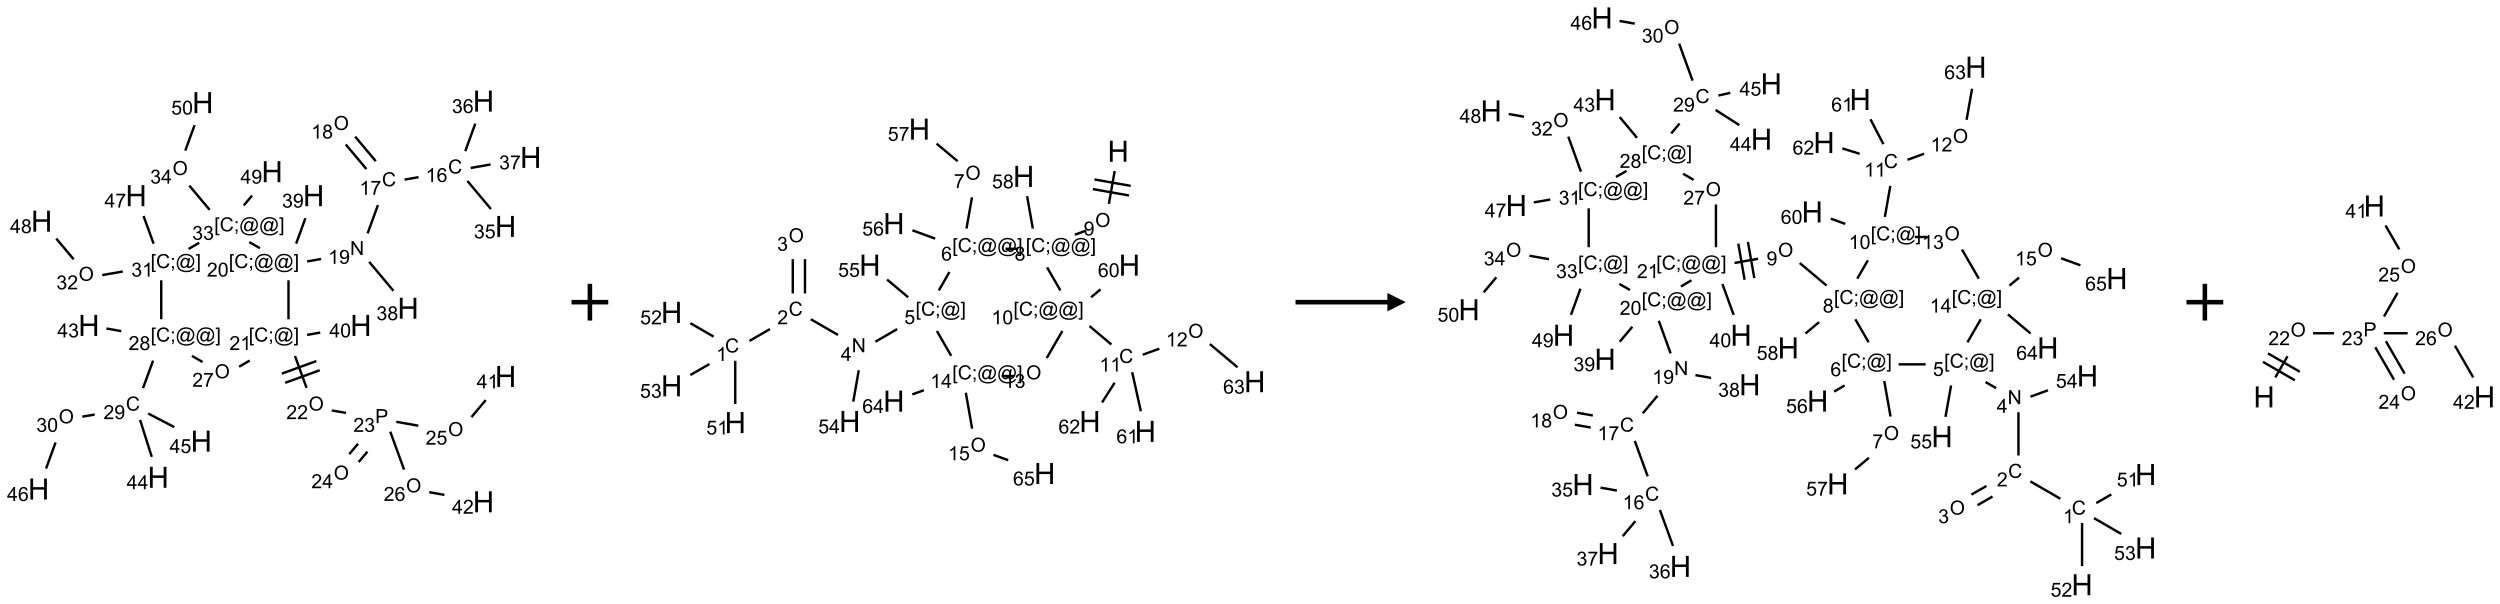 <?xml version="1.0" encoding="UTF-8"?>
<svg xmlns="http://www.w3.org/2000/svg" xmlns:xlink="http://www.w3.org/1999/xlink" width="1361" height="329" viewBox="0 0 1361 329">
<defs>
<g>
<g id="glyph-0-0">
<path d="M 1.332 0 L 1.332 -6.668 L 6.668 -6.668 L 6.668 0 Z M 1.5 -0.168 L 6.5 -0.168 L 6.5 -6.5 L 1.5 -6.5 Z M 1.5 -0.168 "/>
</g>
<g id="glyph-0-1">
<path d="M 6.27 -2.676 L 7.281 -2.422 C 7.07 -1.594 6.688 -0.961 6.137 -0.523 C 5.586 -0.086 4.914 0.129 4.121 0.129 C 3.297 0.129 2.629 -0.039 2.113 -0.371 C 1.598 -0.707 1.203 -1.191 0.934 -1.828 C 0.664 -2.465 0.531 -3.145 0.531 -3.875 C 0.531 -4.672 0.684 -5.363 0.988 -5.957 C 1.293 -6.547 1.723 -6.996 2.285 -7.305 C 2.844 -7.613 3.461 -7.766 4.137 -7.766 C 4.898 -7.766 5.543 -7.57 6.062 -7.184 C 6.582 -6.793 6.945 -6.246 7.152 -5.543 L 6.156 -5.309 C 5.98 -5.863 5.723 -6.266 5.387 -6.52 C 5.051 -6.773 4.625 -6.902 4.113 -6.902 C 3.527 -6.902 3.039 -6.762 2.645 -6.48 C 2.25 -6.199 1.973 -5.82 1.812 -5.348 C 1.652 -4.871 1.574 -4.383 1.574 -3.879 C 1.574 -3.23 1.668 -2.664 1.855 -2.18 C 2.047 -1.695 2.34 -1.332 2.738 -1.094 C 3.137 -0.855 3.57 -0.734 4.035 -0.734 C 4.602 -0.734 5.082 -0.898 5.473 -1.223 C 5.867 -1.551 6.133 -2.035 6.27 -2.676 Z M 6.27 -2.676 "/>
</g>
<g id="glyph-0-2">
<path d="M 3.973 0 L 3.035 0 L 3.035 -5.973 C 2.809 -5.758 2.516 -5.543 2.148 -5.328 C 1.781 -5.113 1.453 -4.953 1.16 -4.844 L 1.16 -5.75 C 1.684 -5.996 2.145 -6.297 2.535 -6.645 C 2.93 -6.996 3.207 -7.336 3.371 -7.668 L 3.973 -7.668 Z M 3.973 0 "/>
</g>
<g id="glyph-0-3">
<path d="M 5.309 -5.766 L 4.375 -5.691 C 4.293 -6.059 4.172 -6.328 4.02 -6.496 C 3.766 -6.762 3.453 -6.895 3.082 -6.895 C 2.785 -6.895 2.523 -6.812 2.297 -6.645 C 2 -6.43 1.77 -6.117 1.598 -5.703 C 1.43 -5.289 1.34 -4.703 1.332 -3.938 C 1.559 -4.281 1.836 -4.535 2.16 -4.703 C 2.488 -4.871 2.828 -4.953 3.188 -4.953 C 3.812 -4.953 4.344 -4.723 4.785 -4.262 C 5.223 -3.801 5.441 -3.207 5.441 -2.48 C 5.441 -2 5.34 -1.555 5.133 -1.145 C 4.926 -0.73 4.641 -0.418 4.281 -0.199 C 3.922 0.02 3.512 0.129 3.051 0.129 C 2.27 0.129 1.633 -0.156 1.141 -0.73 C 0.648 -1.305 0.402 -2.254 0.402 -3.574 C 0.402 -5.051 0.672 -6.121 1.219 -6.793 C 1.695 -7.375 2.336 -7.668 3.141 -7.668 C 3.742 -7.668 4.234 -7.5 4.617 -7.16 C 5 -6.824 5.23 -6.359 5.309 -5.766 Z M 1.48 -2.473 C 1.48 -2.152 1.547 -1.844 1.684 -1.547 C 1.82 -1.25 2.016 -1.027 2.262 -0.871 C 2.508 -0.719 2.766 -0.641 3.035 -0.641 C 3.434 -0.641 3.773 -0.801 4.059 -1.121 C 4.344 -1.441 4.484 -1.875 4.484 -2.422 C 4.484 -2.949 4.344 -3.367 4.062 -3.668 C 3.781 -3.973 3.426 -4.125 3 -4.125 C 2.578 -4.125 2.219 -3.973 1.922 -3.668 C 1.625 -3.363 1.48 -2.969 1.48 -2.473 Z M 1.48 -2.473 "/>
</g>
<g id="glyph-0-4">
<path d="M 0.504 -6.637 L 0.504 -7.535 L 5.449 -7.535 L 5.449 -6.809 C 4.961 -6.289 4.48 -5.602 4.004 -4.746 C 3.527 -3.887 3.156 -3.004 2.895 -2.098 C 2.707 -1.461 2.59 -0.762 2.535 0 L 1.574 0 C 1.582 -0.602 1.703 -1.328 1.926 -2.176 C 2.152 -3.027 2.477 -3.848 2.898 -4.637 C 3.32 -5.426 3.77 -6.094 4.246 -6.637 Z M 0.504 -6.637 "/>
</g>
<g id="glyph-0-5">
<path d="M 0.516 -3.719 C 0.516 -4.984 0.855 -5.977 1.535 -6.695 C 2.215 -7.414 3.094 -7.77 4.172 -7.77 C 4.875 -7.77 5.512 -7.602 6.078 -7.266 C 6.645 -6.93 7.074 -6.461 7.371 -5.855 C 7.668 -5.254 7.816 -4.57 7.816 -3.809 C 7.816 -3.035 7.66 -2.34 7.348 -1.73 C 7.035 -1.117 6.594 -0.656 6.02 -0.34 C 5.449 -0.027 4.828 0.129 4.168 0.129 C 3.449 0.129 2.805 -0.043 2.238 -0.391 C 1.672 -0.738 1.246 -1.211 0.953 -1.812 C 0.66 -2.414 0.516 -3.047 0.516 -3.719 Z M 1.559 -3.703 C 1.559 -2.781 1.805 -2.059 2.301 -1.527 C 2.793 -1 3.414 -0.734 4.16 -0.734 C 4.922 -0.734 5.547 -1 6.039 -1.535 C 6.531 -2.07 6.777 -2.828 6.777 -3.812 C 6.777 -4.434 6.672 -4.977 6.461 -5.441 C 6.25 -5.902 5.945 -6.262 5.539 -6.52 C 5.133 -6.773 4.68 -6.902 4.176 -6.902 C 3.461 -6.902 2.848 -6.656 2.332 -6.164 C 1.816 -5.672 1.559 -4.852 1.559 -3.703 Z M 1.559 -3.703 "/>
</g>
<g id="glyph-0-6">
<path d="M 1.887 -4.141 C 1.496 -4.281 1.207 -4.484 1.02 -4.75 C 0.832 -5.016 0.738 -5.328 0.738 -5.699 C 0.738 -6.254 0.938 -6.719 1.34 -7.098 C 1.738 -7.477 2.27 -7.668 2.934 -7.668 C 3.598 -7.668 4.137 -7.473 4.543 -7.086 C 4.949 -6.699 5.152 -6.227 5.152 -5.672 C 5.152 -5.316 5.059 -5.008 4.871 -4.746 C 4.688 -4.484 4.406 -4.281 4.027 -4.141 C 4.496 -3.988 4.852 -3.742 5.098 -3.402 C 5.34 -3.062 5.465 -2.656 5.465 -2.184 C 5.465 -1.531 5.234 -0.98 4.77 -0.535 C 4.309 -0.09 3.703 0.129 2.949 0.129 C 2.195 0.129 1.586 -0.094 1.125 -0.539 C 0.664 -0.984 0.434 -1.543 0.434 -2.207 C 0.434 -2.703 0.559 -3.121 0.809 -3.457 C 1.062 -3.793 1.422 -4.02 1.887 -4.141 Z M 1.699 -5.73 C 1.699 -5.367 1.812 -5.074 2.047 -4.844 C 2.281 -4.613 2.582 -4.5 2.953 -4.5 C 3.312 -4.5 3.609 -4.613 3.84 -4.84 C 4.07 -5.066 4.188 -5.348 4.188 -5.676 C 4.188 -6.02 4.07 -6.309 3.832 -6.543 C 3.594 -6.777 3.297 -6.895 2.941 -6.895 C 2.586 -6.895 2.289 -6.781 2.051 -6.551 C 1.816 -6.324 1.699 -6.047 1.699 -5.73 Z M 1.395 -2.203 C 1.395 -1.938 1.461 -1.676 1.586 -1.426 C 1.711 -1.176 1.902 -0.984 2.152 -0.848 C 2.402 -0.711 2.672 -0.641 2.957 -0.641 C 3.406 -0.641 3.777 -0.785 4.066 -1.074 C 4.359 -1.363 4.504 -1.727 4.504 -2.172 C 4.504 -2.625 4.355 -2.996 4.055 -3.293 C 3.754 -3.586 3.379 -3.734 2.926 -3.734 C 2.484 -3.734 2.121 -3.59 1.832 -3.297 C 1.543 -3.004 1.395 -2.641 1.395 -2.203 Z M 1.395 -2.203 "/>
</g>
<g id="glyph-0-7">
<path d="M 0.812 0 L 0.812 -7.637 L 1.848 -7.637 L 5.859 -1.641 L 5.859 -7.637 L 6.828 -7.637 L 6.828 0 L 5.793 0 L 1.781 -6 L 1.781 0 Z M 0.812 0 "/>
</g>
<g id="glyph-0-8">
<path d="M 0.582 -1.766 L 1.484 -1.848 C 1.562 -1.426 1.707 -1.117 1.922 -0.926 C 2.137 -0.734 2.414 -0.641 2.75 -0.641 C 3.039 -0.641 3.289 -0.707 3.508 -0.84 C 3.727 -0.973 3.902 -1.148 4.043 -1.367 C 4.18 -1.586 4.297 -1.887 4.391 -2.262 C 4.484 -2.637 4.531 -3.016 4.531 -3.406 C 4.531 -3.449 4.531 -3.512 4.527 -3.594 C 4.34 -3.297 4.082 -3.055 3.758 -2.867 C 3.434 -2.68 3.082 -2.59 2.703 -2.59 C 2.07 -2.59 1.535 -2.816 1.098 -3.277 C 0.66 -3.734 0.441 -4.34 0.441 -5.09 C 0.441 -5.863 0.672 -6.484 1.129 -6.957 C 1.586 -7.43 2.156 -7.668 2.844 -7.668 C 3.34 -7.668 3.793 -7.531 4.207 -7.266 C 4.617 -7 4.93 -6.617 5.145 -6.121 C 5.355 -5.629 5.465 -4.91 5.465 -3.973 C 5.465 -2.996 5.359 -2.223 5.145 -1.645 C 4.934 -1.066 4.617 -0.625 4.199 -0.324 C 3.781 -0.02 3.293 0.129 2.73 0.129 C 2.133 0.129 1.645 -0.035 1.266 -0.367 C 0.887 -0.699 0.66 -1.164 0.582 -1.766 Z M 4.422 -5.137 C 4.422 -5.676 4.277 -6.102 3.992 -6.418 C 3.707 -6.734 3.359 -6.891 2.957 -6.891 C 2.543 -6.891 2.18 -6.719 1.871 -6.379 C 1.562 -6.039 1.406 -5.598 1.406 -5.059 C 1.406 -4.57 1.555 -4.176 1.848 -3.871 C 2.141 -3.566 2.5 -3.418 2.934 -3.418 C 3.367 -3.418 3.723 -3.57 4.004 -3.871 C 4.281 -4.176 4.422 -4.598 4.422 -5.137 Z M 4.422 -5.137 "/>
</g>
<g id="glyph-0-9">
<path d="M 0.723 2.121 L 0.723 -7.637 L 2.793 -7.637 L 2.793 -6.859 L 1.66 -6.859 L 1.66 1.344 L 2.793 1.344 L 2.793 2.121 Z M 0.723 2.121 "/>
</g>
<g id="glyph-0-10">
<path d="M 0.949 -4.465 L 0.949 -5.531 L 2.016 -5.531 L 2.016 -4.465 Z M 0.949 0 L 0.949 -1.066 L 2.016 -1.066 L 2.016 0 C 2.016 0.391 1.945 0.711 1.809 0.949 C 1.668 1.191 1.449 1.379 1.145 1.512 L 0.887 1.109 C 1.082 1.023 1.23 0.895 1.324 0.727 C 1.418 0.559 1.469 0.316 1.48 0 Z M 0.949 0 "/>
</g>
<g id="glyph-0-11">
<path d="M 6.047 -0.848 C 5.82 -0.59 5.57 -0.379 5.289 -0.223 C 5.008 -0.062 4.73 0.016 4.449 0.016 C 4.141 0.016 3.84 -0.074 3.547 -0.254 C 3.254 -0.434 3.02 -0.715 2.836 -1.09 C 2.652 -1.465 2.562 -1.875 2.562 -2.324 C 2.562 -2.875 2.703 -3.43 2.988 -3.98 C 3.27 -4.535 3.621 -4.953 4.043 -5.23 C 4.461 -5.508 4.871 -5.645 5.266 -5.645 C 5.566 -5.645 5.855 -5.566 6.129 -5.41 C 6.402 -5.25 6.641 -5.012 6.84 -4.688 L 7.016 -5.496 L 7.949 -5.496 L 7.199 -2 C 7.094 -1.516 7.043 -1.246 7.043 -1.191 C 7.043 -1.098 7.078 -1.02 7.148 -0.949 C 7.219 -0.883 7.305 -0.848 7.406 -0.848 C 7.59 -0.848 7.832 -0.953 8.129 -1.168 C 8.527 -1.445 8.84 -1.816 9.07 -2.285 C 9.301 -2.75 9.418 -3.234 9.418 -3.73 C 9.418 -4.309 9.27 -4.852 8.973 -5.355 C 8.676 -5.859 8.23 -6.262 7.645 -6.562 C 7.055 -6.863 6.406 -7.016 5.691 -7.016 C 4.879 -7.016 4.137 -6.824 3.465 -6.445 C 2.793 -6.066 2.273 -5.52 1.902 -4.809 C 1.535 -4.098 1.348 -3.34 1.348 -2.527 C 1.348 -1.676 1.535 -0.941 1.902 -0.328 C 2.273 0.285 2.809 0.742 3.508 1.035 C 4.207 1.328 4.984 1.473 5.832 1.473 C 6.742 1.473 7.504 1.32 8.121 1.016 C 8.734 0.711 9.195 0.34 9.5 -0.098 L 10.441 -0.098 C 10.266 0.266 9.961 0.637 9.531 1.016 C 9.102 1.395 8.59 1.695 7.996 1.914 C 7.402 2.133 6.688 2.246 5.848 2.246 C 5.078 2.246 4.367 2.145 3.715 1.949 C 3.066 1.75 2.512 1.453 2.051 1.055 C 1.594 0.656 1.25 0.199 1.016 -0.316 C 0.723 -0.973 0.578 -1.684 0.578 -2.441 C 0.578 -3.289 0.75 -4.098 1.098 -4.863 C 1.523 -5.805 2.125 -6.527 2.902 -7.027 C 3.684 -7.527 4.629 -7.777 5.738 -7.777 C 6.602 -7.777 7.375 -7.602 8.059 -7.246 C 8.746 -6.895 9.285 -6.371 9.684 -5.672 C 10.02 -5.07 10.188 -4.418 10.188 -3.715 C 10.188 -2.707 9.832 -1.812 9.125 -1.031 C 8.492 -0.328 7.801 0.02 7.051 0.02 C 6.812 0.02 6.617 -0.016 6.473 -0.09 C 6.324 -0.16 6.215 -0.266 6.145 -0.402 C 6.102 -0.488 6.066 -0.637 6.047 -0.848 Z M 3.527 -2.262 C 3.527 -1.785 3.641 -1.414 3.863 -1.152 C 4.09 -0.887 4.348 -0.754 4.641 -0.754 C 4.836 -0.754 5.039 -0.812 5.254 -0.93 C 5.469 -1.047 5.676 -1.219 5.871 -1.449 C 6.066 -1.676 6.23 -1.969 6.355 -2.32 C 6.48 -2.672 6.543 -3.027 6.543 -3.379 C 6.543 -3.852 6.426 -4.219 6.191 -4.48 C 5.957 -4.738 5.672 -4.871 5.332 -4.871 C 5.109 -4.871 4.902 -4.812 4.707 -4.699 C 4.512 -4.586 4.32 -4.406 4.137 -4.156 C 3.953 -3.906 3.805 -3.602 3.691 -3.246 C 3.582 -2.887 3.527 -2.559 3.527 -2.262 Z M 3.527 -2.262 "/>
</g>
<g id="glyph-0-12">
<path d="M 2.27 2.121 L 0.203 2.121 L 0.203 1.344 L 1.332 1.344 L 1.332 -6.859 L 0.203 -6.859 L 0.203 -7.637 L 2.27 -7.637 Z M 2.27 2.121 "/>
</g>
<g id="glyph-0-13">
<path d="M 5.371 -0.902 L 5.371 0 L 0.324 0 C 0.316 -0.227 0.352 -0.441 0.434 -0.652 C 0.562 -0.996 0.766 -1.332 1.051 -1.668 C 1.332 -2 1.742 -2.387 2.277 -2.824 C 3.105 -3.504 3.668 -4.043 3.957 -4.441 C 4.25 -4.84 4.395 -5.215 4.395 -5.566 C 4.395 -5.938 4.262 -6.254 3.996 -6.508 C 3.73 -6.762 3.387 -6.891 2.957 -6.891 C 2.508 -6.891 2.145 -6.754 1.875 -6.484 C 1.605 -6.215 1.469 -5.84 1.465 -5.359 L 0.5 -5.457 C 0.566 -6.176 0.812 -6.727 1.246 -7.102 C 1.676 -7.477 2.254 -7.668 2.98 -7.668 C 3.711 -7.668 4.293 -7.465 4.719 -7.059 C 5.145 -6.652 5.359 -6.148 5.359 -5.547 C 5.359 -5.242 5.297 -4.941 5.172 -4.645 C 5.047 -4.352 4.84 -4.039 4.551 -3.715 C 4.262 -3.387 3.777 -2.938 3.105 -2.371 C 2.543 -1.898 2.18 -1.578 2.02 -1.41 C 1.859 -1.242 1.73 -1.07 1.625 -0.902 Z M 5.371 -0.902 "/>
</g>
<g id="glyph-0-14">
<path d="M 0.441 -3.766 C 0.441 -4.668 0.535 -5.395 0.723 -5.945 C 0.906 -6.496 1.184 -6.922 1.551 -7.219 C 1.918 -7.516 2.375 -7.668 2.934 -7.668 C 3.344 -7.668 3.703 -7.586 4.012 -7.418 C 4.32 -7.254 4.574 -7.016 4.777 -6.707 C 4.977 -6.395 5.137 -6.016 5.25 -5.57 C 5.363 -5.125 5.422 -4.523 5.422 -3.766 C 5.422 -2.871 5.328 -2.148 5.145 -1.598 C 4.961 -1.047 4.688 -0.621 4.32 -0.32 C 3.953 -0.02 3.492 0.129 2.934 0.129 C 2.195 0.129 1.617 -0.133 1.199 -0.66 C 0.695 -1.297 0.441 -2.332 0.441 -3.766 Z M 1.406 -3.766 C 1.406 -2.512 1.555 -1.68 1.848 -1.262 C 2.141 -0.848 2.5 -0.641 2.934 -0.641 C 3.363 -0.641 3.727 -0.848 4.02 -1.266 C 4.312 -1.684 4.457 -2.516 4.457 -3.766 C 4.457 -5.023 4.312 -5.859 4.02 -6.27 C 3.727 -6.684 3.359 -6.891 2.922 -6.891 C 2.492 -6.891 2.148 -6.707 1.891 -6.344 C 1.566 -5.879 1.406 -5.02 1.406 -3.766 Z M 1.406 -3.766 "/>
</g>
<g id="glyph-0-15">
<path d="M 0.449 -2.016 L 1.387 -2.141 C 1.492 -1.609 1.676 -1.227 1.934 -0.992 C 2.191 -0.758 2.508 -0.641 2.879 -0.641 C 3.32 -0.641 3.695 -0.793 3.996 -1.098 C 4.301 -1.402 4.453 -1.781 4.453 -2.234 C 4.453 -2.664 4.312 -3.02 4.031 -3.301 C 3.75 -3.578 3.391 -3.719 2.957 -3.719 C 2.781 -3.719 2.562 -3.684 2.297 -3.613 L 2.402 -4.438 C 2.465 -4.43 2.516 -4.426 2.551 -4.426 C 2.949 -4.426 3.312 -4.531 3.629 -4.738 C 3.949 -4.949 4.109 -5.27 4.109 -5.703 C 4.109 -6.047 3.992 -6.332 3.762 -6.559 C 3.527 -6.785 3.227 -6.895 2.859 -6.895 C 2.496 -6.895 2.191 -6.781 1.949 -6.551 C 1.707 -6.324 1.547 -5.98 1.48 -5.52 L 0.543 -5.688 C 0.656 -6.316 0.918 -6.805 1.324 -7.148 C 1.73 -7.492 2.234 -7.668 2.84 -7.668 C 3.254 -7.668 3.641 -7.578 3.988 -7.398 C 4.34 -7.219 4.609 -6.977 4.793 -6.668 C 4.98 -6.359 5.074 -6.031 5.074 -5.684 C 5.074 -5.352 4.984 -5.051 4.809 -4.781 C 4.629 -4.512 4.367 -4.297 4.02 -4.137 C 4.473 -4.031 4.824 -3.816 5.074 -3.488 C 5.324 -3.16 5.449 -2.75 5.449 -2.254 C 5.449 -1.59 5.203 -1.023 4.719 -0.559 C 4.234 -0.098 3.617 0.137 2.875 0.137 C 2.203 0.137 1.648 -0.062 1.207 -0.465 C 0.762 -0.863 0.512 -1.379 0.449 -2.016 Z M 0.449 -2.016 "/>
</g>
<g id="glyph-0-16">
<path d="M 0.824 0 L 0.824 -7.637 L 3.703 -7.637 C 4.211 -7.637 4.598 -7.609 4.863 -7.562 C 5.238 -7.5 5.555 -7.383 5.809 -7.207 C 6.062 -7.031 6.266 -6.785 6.418 -6.469 C 6.574 -6.152 6.652 -5.805 6.652 -5.426 C 6.652 -4.777 6.445 -4.227 6.031 -3.777 C 5.617 -3.328 4.871 -3.105 3.793 -3.105 L 1.832 -3.105 L 1.832 0 Z M 1.832 -4.004 L 3.809 -4.004 C 4.461 -4.004 4.922 -4.125 5.199 -4.371 C 5.473 -4.613 5.609 -4.953 5.609 -5.395 C 5.609 -5.715 5.527 -5.988 5.367 -6.215 C 5.207 -6.441 4.992 -6.594 4.73 -6.668 C 4.559 -6.711 4.246 -6.734 3.785 -6.734 L 1.832 -6.734 Z M 1.832 -4.004 "/>
</g>
<g id="glyph-0-17">
<path d="M 3.449 0 L 3.449 -1.828 L 0.137 -1.828 L 0.137 -2.688 L 3.621 -7.637 L 4.387 -7.637 L 4.387 -2.688 L 5.418 -2.688 L 5.418 -1.828 L 4.387 -1.828 L 4.387 0 Z M 3.449 -2.688 L 3.449 -6.129 L 1.059 -2.688 Z M 3.449 -2.688 "/>
</g>
<g id="glyph-0-18">
<path d="M 0.441 -2 L 1.426 -2.082 C 1.5 -1.605 1.668 -1.242 1.934 -1.004 C 2.199 -0.762 2.52 -0.641 2.895 -0.641 C 3.348 -0.641 3.73 -0.812 4.043 -1.152 C 4.355 -1.492 4.512 -1.941 4.512 -2.504 C 4.512 -3.039 4.359 -3.461 4.059 -3.77 C 3.758 -4.078 3.367 -4.234 2.879 -4.234 C 2.578 -4.234 2.305 -4.164 2.062 -4.027 C 1.82 -3.891 1.629 -3.715 1.488 -3.496 L 0.609 -3.609 L 1.348 -7.531 L 5.145 -7.531 L 5.145 -6.637 L 2.098 -6.637 L 1.688 -4.582 C 2.145 -4.902 2.625 -5.062 3.129 -5.062 C 3.797 -5.062 4.359 -4.832 4.816 -4.371 C 5.277 -3.91 5.504 -3.312 5.504 -2.59 C 5.504 -1.898 5.305 -1.301 4.902 -0.797 C 4.41 -0.18 3.742 0.129 2.895 0.129 C 2.199 0.129 1.633 -0.062 1.195 -0.453 C 0.758 -0.844 0.504 -1.359 0.441 -2 Z M 0.441 -2 "/>
</g>
<g id="glyph-1-0">
<path d="M 2 0 L 2 -10 L 10 -10 L 10 0 Z M 2.25 -0.25 L 9.75 -0.25 L 9.75 -9.75 L 2.25 -9.75 Z M 2.25 -0.25 "/>
</g>
<g id="glyph-1-1">
<path d="M 1.281 0 L 1.281 -11.453 L 2.797 -11.453 L 2.797 -6.75 L 8.75 -6.75 L 8.75 -11.453 L 10.266 -11.453 L 10.266 0 L 8.75 0 L 8.75 -5.398 L 2.797 -5.398 L 2.797 0 Z M 1.281 0 "/>
</g>
</g>
</defs>
<path fill="none" stroke-width="0.033" stroke-linecap="butt" stroke-linejoin="miter" stroke="rgb(0%, 0%, 0%)" stroke-opacity="1" stroke-miterlimit="10" d="M 5.171 1.035 L 4.981 1.069 " transform="matrix(40, 0, 0, 40, 21.02, 55.035)"/>
<path fill="none" stroke-width="0.033" stroke-linecap="butt" stroke-linejoin="miter" stroke="rgb(0%, 0%, 0%)" stroke-opacity="1" stroke-miterlimit="10" d="M 4.589 0.818 L 4.308 0.483 " transform="matrix(40, 0, 0, 40, 21.02, 55.035)"/>
<path fill="none" stroke-width="0.033" stroke-linecap="butt" stroke-linejoin="miter" stroke="rgb(0%, 0%, 0%)" stroke-opacity="1" stroke-miterlimit="10" d="M 4.461 0.925 L 4.18 0.59 " transform="matrix(40, 0, 0, 40, 21.02, 55.035)"/>
<path fill="none" stroke-width="0.033" stroke-linecap="butt" stroke-linejoin="miter" stroke="rgb(0%, 0%, 0%)" stroke-opacity="1" stroke-miterlimit="10" d="M 4.618 1.416 L 4.478 1.8 " transform="matrix(40, 0, 0, 40, 21.02, 55.035)"/>
<path fill="none" stroke-width="0.033" stroke-linecap="butt" stroke-linejoin="miter" stroke="rgb(0%, 0%, 0%)" stroke-opacity="1" stroke-miterlimit="10" d="M 3.844 2.149 L 3.654 2.182 " transform="matrix(40, 0, 0, 40, 21.02, 55.035)"/>
<path fill="none" stroke-width="0.033" stroke-linecap="butt" stroke-linejoin="miter" stroke="rgb(0%, 0%, 0%)" stroke-opacity="1" stroke-miterlimit="10" d="M 3.505 1.94 L 3.631 1.594 " transform="matrix(40, 0, 0, 40, 21.02, 55.035)"/>
<path fill="none" stroke-width="0.033" stroke-linecap="butt" stroke-linejoin="miter" stroke="rgb(0%, 0%, 0%)" stroke-opacity="1" stroke-miterlimit="10" d="M 3.401 2.439 L 3.401 2.969 " transform="matrix(40, 0, 0, 40, 21.02, 55.035)"/>
<path fill="none" stroke-width="0.033" stroke-linecap="butt" stroke-linejoin="miter" stroke="rgb(0%, 0%, 0%)" stroke-opacity="1" stroke-miterlimit="10" d="M 3.489 3.469 L 3.647 3.903 " transform="matrix(40, 0, 0, 40, 21.02, 55.035)"/>
<path fill="none" stroke-width="0.033" stroke-linecap="butt" stroke-linejoin="miter" stroke="rgb(0%, 0%, 0%)" stroke-opacity="1" stroke-miterlimit="10" d="M 3.356 3.834 L 3.826 3.663 " transform="matrix(40, 0, 0, 40, 21.02, 55.035)"/>
<path fill="none" stroke-width="0.033" stroke-linecap="butt" stroke-linejoin="miter" stroke="rgb(0%, 0%, 0%)" stroke-opacity="1" stroke-miterlimit="10" d="M 3.31 3.709 L 3.78 3.538 " transform="matrix(40, 0, 0, 40, 21.02, 55.035)"/>
<path fill="none" stroke-width="0.033" stroke-linecap="butt" stroke-linejoin="miter" stroke="rgb(0%, 0%, 0%)" stroke-opacity="1" stroke-miterlimit="10" d="M 3.989 4.21 L 4.184 4.244 " transform="matrix(40, 0, 0, 40, 21.02, 55.035)"/>
<path fill="none" stroke-width="0.033" stroke-linecap="butt" stroke-linejoin="miter" stroke="rgb(0%, 0%, 0%)" stroke-opacity="1" stroke-miterlimit="10" d="M 4.347 4.664 L 4.228 4.805 " transform="matrix(40, 0, 0, 40, 21.02, 55.035)"/>
<path fill="none" stroke-width="0.033" stroke-linecap="butt" stroke-linejoin="miter" stroke="rgb(0%, 0%, 0%)" stroke-opacity="1" stroke-miterlimit="10" d="M 4.475 4.771 L 4.356 4.913 " transform="matrix(40, 0, 0, 40, 21.02, 55.035)"/>
<path fill="none" stroke-width="0.033" stroke-linecap="butt" stroke-linejoin="miter" stroke="rgb(0%, 0%, 0%)" stroke-opacity="1" stroke-miterlimit="10" d="M 4.869 4.365 L 5.168 4.418 " transform="matrix(40, 0, 0, 40, 21.02, 55.035)"/>
<path fill="none" stroke-width="0.033" stroke-linecap="butt" stroke-linejoin="miter" stroke="rgb(0%, 0%, 0%)" stroke-opacity="1" stroke-miterlimit="10" d="M 5.891 4.301 L 6.085 4.069 " transform="matrix(40, 0, 0, 40, 21.02, 55.035)"/>
<path fill="none" stroke-width="0.033" stroke-linecap="butt" stroke-linejoin="miter" stroke="rgb(0%, 0%, 0%)" stroke-opacity="1" stroke-miterlimit="10" d="M 4.786 4.499 L 4.974 5.016 " transform="matrix(40, 0, 0, 40, 21.02, 55.035)"/>
<path fill="none" stroke-width="0.033" stroke-linecap="butt" stroke-linejoin="miter" stroke="rgb(0%, 0%, 0%)" stroke-opacity="1" stroke-miterlimit="10" d="M 5.316 5.323 L 5.523 5.36 " transform="matrix(40, 0, 0, 40, 21.02, 55.035)"/>
<path fill="none" stroke-width="0.033" stroke-linecap="butt" stroke-linejoin="miter" stroke="rgb(0%, 0%, 0%)" stroke-opacity="1" stroke-miterlimit="10" d="M 3.654 3.182 L 3.833 3.15 " transform="matrix(40, 0, 0, 40, 21.02, 55.035)"/>
<path fill="none" stroke-width="0.033" stroke-linecap="butt" stroke-linejoin="miter" stroke="rgb(0%, 0%, 0%)" stroke-opacity="1" stroke-miterlimit="10" d="M 2.873 3.531 L 2.729 3.615 " transform="matrix(40, 0, 0, 40, 21.02, 55.035)"/>
<path fill="none" stroke-width="0.033" stroke-linecap="butt" stroke-linejoin="miter" stroke="rgb(0%, 0%, 0%)" stroke-opacity="1" stroke-miterlimit="10" d="M 2.231 3.551 L 2.087 3.468 " transform="matrix(40, 0, 0, 40, 21.02, 55.035)"/>
<path fill="none" stroke-width="0.033" stroke-linecap="butt" stroke-linejoin="miter" stroke="rgb(0%, 0%, 0%)" stroke-opacity="1" stroke-miterlimit="10" d="M 1.558 3.532 L 1.421 3.907 " transform="matrix(40, 0, 0, 40, 21.02, 55.035)"/>
<path fill="none" stroke-width="0.033" stroke-linecap="butt" stroke-linejoin="miter" stroke="rgb(0%, 0%, 0%)" stroke-opacity="1" stroke-miterlimit="10" d="M 0.763 4.266 L 0.595 4.295 " transform="matrix(40, 0, 0, 40, 21.02, 55.035)"/>
<path fill="none" stroke-width="0.033" stroke-linecap="butt" stroke-linejoin="miter" stroke="rgb(0%, 0%, 0%)" stroke-opacity="1" stroke-miterlimit="10" d="M 0.231 4.646 L 0.101 5.002 " transform="matrix(40, 0, 0, 40, 21.02, 55.035)"/>
<path fill="none" stroke-width="0.033" stroke-linecap="butt" stroke-linejoin="miter" stroke="rgb(0%, 0%, 0%)" stroke-opacity="1" stroke-miterlimit="10" d="M 1.381 4.339 L 1.54 4.842 " transform="matrix(40, 0, 0, 40, 21.02, 55.035)"/>
<path fill="none" stroke-width="0.033" stroke-linecap="butt" stroke-linejoin="miter" stroke="rgb(0%, 0%, 0%)" stroke-opacity="1" stroke-miterlimit="10" d="M 1.491 4.252 L 1.846 4.437 " transform="matrix(40, 0, 0, 40, 21.02, 55.035)"/>
<path fill="none" stroke-width="0.033" stroke-linecap="butt" stroke-linejoin="miter" stroke="rgb(0%, 0%, 0%)" stroke-opacity="1" stroke-miterlimit="10" d="M 1.125 3.131 L 0.923 3.095 " transform="matrix(40, 0, 0, 40, 21.02, 55.035)"/>
<path fill="none" stroke-width="0.033" stroke-linecap="butt" stroke-linejoin="miter" stroke="rgb(0%, 0%, 0%)" stroke-opacity="1" stroke-miterlimit="10" d="M 1.669 2.969 L 1.669 2.439 " transform="matrix(40, 0, 0, 40, 21.02, 55.035)"/>
<path fill="none" stroke-width="0.033" stroke-linecap="butt" stroke-linejoin="miter" stroke="rgb(0%, 0%, 0%)" stroke-opacity="1" stroke-miterlimit="10" d="M 1.146 2.319 L 0.866 2.368 " transform="matrix(40, 0, 0, 40, 21.02, 55.035)"/>
<path fill="none" stroke-width="0.033" stroke-linecap="butt" stroke-linejoin="miter" stroke="rgb(0%, 0%, 0%)" stroke-opacity="1" stroke-miterlimit="10" d="M 0.477 2.153 L 0.24 1.871 " transform="matrix(40, 0, 0, 40, 21.02, 55.035)"/>
<path fill="none" stroke-width="0.033" stroke-linecap="butt" stroke-linejoin="miter" stroke="rgb(0%, 0%, 0%)" stroke-opacity="1" stroke-miterlimit="10" d="M 1.565 1.94 L 1.428 1.564 " transform="matrix(40, 0, 0, 40, 21.02, 55.035)"/>
<path fill="none" stroke-width="0.033" stroke-linecap="butt" stroke-linejoin="miter" stroke="rgb(0%, 0%, 0%)" stroke-opacity="1" stroke-miterlimit="10" d="M 2.041 2.012 L 2.186 1.928 " transform="matrix(40, 0, 0, 40, 21.02, 55.035)"/>
<path fill="none" stroke-width="0.033" stroke-linecap="butt" stroke-linejoin="miter" stroke="rgb(0%, 0%, 0%)" stroke-opacity="1" stroke-miterlimit="10" d="M 2.867 1.919 L 3.012 2.002 " transform="matrix(40, 0, 0, 40, 21.02, 55.035)"/>
<path fill="none" stroke-width="0.033" stroke-linecap="butt" stroke-linejoin="miter" stroke="rgb(0%, 0%, 0%)" stroke-opacity="1" stroke-miterlimit="10" d="M 2.328 1.48 L 2.051 1.15 " transform="matrix(40, 0, 0, 40, 21.02, 55.035)"/>
<path fill="none" stroke-width="0.033" stroke-linecap="butt" stroke-linejoin="miter" stroke="rgb(0%, 0%, 0%)" stroke-opacity="1" stroke-miterlimit="10" d="M 1.996 0.674 L 2.123 0.327 " transform="matrix(40, 0, 0, 40, 21.02, 55.035)"/>
<path fill="none" stroke-width="0.033" stroke-linecap="butt" stroke-linejoin="miter" stroke="rgb(0%, 0%, 0%)" stroke-opacity="1" stroke-miterlimit="10" d="M 2.792 1.42 L 2.905 1.286 " transform="matrix(40, 0, 0, 40, 21.02, 55.035)"/>
<path fill="none" stroke-width="0.033" stroke-linecap="butt" stroke-linejoin="miter" stroke="rgb(0%, 0%, 0%)" stroke-opacity="1" stroke-miterlimit="10" d="M 4.499 2.188 L 4.829 2.582 " transform="matrix(40, 0, 0, 40, 21.02, 55.035)"/>
<path fill="none" stroke-width="0.033" stroke-linecap="butt" stroke-linejoin="miter" stroke="rgb(0%, 0%, 0%)" stroke-opacity="1" stroke-miterlimit="10" d="M 5.836 1.087 L 6.156 1.469 " transform="matrix(40, 0, 0, 40, 21.02, 55.035)"/>
<path fill="none" stroke-width="0.033" stroke-linecap="butt" stroke-linejoin="miter" stroke="rgb(0%, 0%, 0%)" stroke-opacity="1" stroke-miterlimit="10" d="M 5.807 0.681 L 5.943 0.307 " transform="matrix(40, 0, 0, 40, 21.02, 55.035)"/>
<path fill="none" stroke-width="0.033" stroke-linecap="butt" stroke-linejoin="miter" stroke="rgb(0%, 0%, 0%)" stroke-opacity="1" stroke-miterlimit="10" d="M 5.881 0.91 L 6.152 0.862 " transform="matrix(40, 0, 0, 40, 21.02, 55.035)"/>
<g fill="rgb(0%, 0%, 0%)" fill-opacity="1">
<use xlink:href="#glyph-0-1" x="243.93" y="94.469"/>
</g>
<g fill="rgb(0%, 0%, 0%)" fill-opacity="1">
<use xlink:href="#glyph-0-2" x="231.75" y="99.105"/>
<use xlink:href="#glyph-0-3" x="237.682" y="99.105"/>
</g>
<g fill="rgb(0%, 0%, 0%)" fill-opacity="1">
<use xlink:href="#glyph-0-1" x="207.91" y="101.414"/>
</g>
<g fill="rgb(0%, 0%, 0%)" fill-opacity="1">
<use xlink:href="#glyph-0-2" x="195.727" y="106.051"/>
<use xlink:href="#glyph-0-4" x="201.659" y="106.051"/>
</g>
<g fill="rgb(0%, 0%, 0%)" fill-opacity="1">
<use xlink:href="#glyph-0-5" x="181.664" y="70.777"/>
</g>
<g fill="rgb(0%, 0%, 0%)" fill-opacity="1">
<use xlink:href="#glyph-0-2" x="169.445" y="75.406"/>
<use xlink:href="#glyph-0-6" x="175.378" y="75.406"/>
</g>
<g fill="rgb(0%, 0%, 0%)" fill-opacity="1">
<use xlink:href="#glyph-0-7" x="190.574" y="138.867"/>
</g>
<g fill="rgb(0%, 0%, 0%)" fill-opacity="1">
<use xlink:href="#glyph-0-2" x="178.656" y="143.637"/>
<use xlink:href="#glyph-0-8" x="184.589" y="143.637"/>
</g>
<g fill="rgb(0%, 0%, 0%)" fill-opacity="1">
<use xlink:href="#glyph-0-9" x="124.559" y="145.953"/>
<use xlink:href="#glyph-0-1" x="127.522" y="145.953"/>
<use xlink:href="#glyph-0-10" x="135.225" y="145.953"/>
<use xlink:href="#glyph-0-11" x="138.189" y="145.953"/>
<use xlink:href="#glyph-0-11" x="149.017" y="145.953"/>
<use xlink:href="#glyph-0-12" x="159.845" y="145.953"/>
</g>
<g fill="rgb(0%, 0%, 0%)" fill-opacity="1">
<use xlink:href="#glyph-0-13" x="112.598" y="150.582"/>
<use xlink:href="#glyph-0-14" x="118.53" y="150.582"/>
</g>
<g fill="rgb(0%, 0%, 0%)" fill-opacity="1">
<use xlink:href="#glyph-1-1" x="164.965" y="112.242"/>
</g>
<g fill="rgb(0%, 0%, 0%)" fill-opacity="1">
<use xlink:href="#glyph-0-15" x="153.516" y="113.035"/>
<use xlink:href="#glyph-0-8" x="159.448" y="113.035"/>
</g>
<g fill="rgb(0%, 0%, 0%)" fill-opacity="1">
<use xlink:href="#glyph-0-9" x="135.387" y="185.953"/>
<use xlink:href="#glyph-0-1" x="138.35" y="185.953"/>
<use xlink:href="#glyph-0-10" x="146.053" y="185.953"/>
<use xlink:href="#glyph-0-11" x="149.017" y="185.953"/>
<use xlink:href="#glyph-0-12" x="159.845" y="185.953"/>
</g>
<g fill="rgb(0%, 0%, 0%)" fill-opacity="1">
<use xlink:href="#glyph-0-13" x="124.875" y="190.582"/>
<use xlink:href="#glyph-0-2" x="130.807" y="190.582"/>
</g>
<g fill="rgb(0%, 0%, 0%)" fill-opacity="1">
<use xlink:href="#glyph-0-5" x="167.98" y="223.539"/>
</g>
<g fill="rgb(0%, 0%, 0%)" fill-opacity="1">
<use xlink:href="#glyph-0-13" x="155.863" y="228.172"/>
<use xlink:href="#glyph-0-13" x="161.796" y="228.172"/>
</g>
<g fill="rgb(0%, 0%, 0%)" fill-opacity="1">
<use xlink:href="#glyph-0-16" x="204.242" y="230.348"/>
</g>
<g fill="rgb(0%, 0%, 0%)" fill-opacity="1">
<use xlink:href="#glyph-0-13" x="192.355" y="235.117"/>
<use xlink:href="#glyph-0-15" x="198.288" y="235.117"/>
</g>
<g fill="rgb(0%, 0%, 0%)" fill-opacity="1">
<use xlink:href="#glyph-0-5" x="181.664" y="261.125"/>
</g>
<g fill="rgb(0%, 0%, 0%)" fill-opacity="1">
<use xlink:href="#glyph-0-13" x="169.496" y="265.758"/>
<use xlink:href="#glyph-0-17" x="175.428" y="265.758"/>
</g>
<g fill="rgb(0%, 0%, 0%)" fill-opacity="1">
<use xlink:href="#glyph-0-5" x="243.945" y="237.43"/>
</g>
<g fill="rgb(0%, 0%, 0%)" fill-opacity="1">
<use xlink:href="#glyph-0-13" x="231.688" y="242.062"/>
<use xlink:href="#glyph-0-18" x="237.62" y="242.062"/>
</g>
<g fill="rgb(0%, 0%, 0%)" fill-opacity="1">
<use xlink:href="#glyph-1-1" x="269.461" y="210.668"/>
</g>
<g fill="rgb(0%, 0%, 0%)" fill-opacity="1">
<use xlink:href="#glyph-0-17" x="259.5" y="211.461"/>
<use xlink:href="#glyph-0-2" x="265.432" y="211.461"/>
</g>
<g fill="rgb(0%, 0%, 0%)" fill-opacity="1">
<use xlink:href="#glyph-0-5" x="221.055" y="268.074"/>
</g>
<g fill="rgb(0%, 0%, 0%)" fill-opacity="1">
<use xlink:href="#glyph-0-13" x="208.863" y="272.703"/>
<use xlink:href="#glyph-0-3" x="214.796" y="272.703"/>
</g>
<g fill="rgb(0%, 0%, 0%)" fill-opacity="1">
<use xlink:href="#glyph-1-1" x="257.43" y="278.898"/>
</g>
<g fill="rgb(0%, 0%, 0%)" fill-opacity="1">
<use xlink:href="#glyph-0-17" x="246.074" y="279.691"/>
<use xlink:href="#glyph-0-13" x="252.007" y="279.691"/>
</g>
<g fill="rgb(0%, 0%, 0%)" fill-opacity="1">
<use xlink:href="#glyph-1-1" x="190.676" y="182.883"/>
</g>
<g fill="rgb(0%, 0%, 0%)" fill-opacity="1">
<use xlink:href="#glyph-0-17" x="179.27" y="183.676"/>
<use xlink:href="#glyph-0-14" x="185.202" y="183.676"/>
</g>
<g fill="rgb(0%, 0%, 0%)" fill-opacity="1">
<use xlink:href="#glyph-0-5" x="116.836" y="205.949"/>
</g>
<g fill="rgb(0%, 0%, 0%)" fill-opacity="1">
<use xlink:href="#glyph-0-13" x="104.641" y="210.582"/>
<use xlink:href="#glyph-0-4" x="110.573" y="210.582"/>
</g>
<g fill="rgb(0%, 0%, 0%)" fill-opacity="1">
<use xlink:href="#glyph-0-9" x="81.984" y="185.953"/>
<use xlink:href="#glyph-0-1" x="84.948" y="185.953"/>
<use xlink:href="#glyph-0-10" x="92.651" y="185.953"/>
<use xlink:href="#glyph-0-11" x="95.615" y="185.953"/>
<use xlink:href="#glyph-0-11" x="106.443" y="185.953"/>
<use xlink:href="#glyph-0-12" x="117.271" y="185.953"/>
</g>
<g fill="rgb(0%, 0%, 0%)" fill-opacity="1">
<use xlink:href="#glyph-0-13" x="69.984" y="190.582"/>
<use xlink:href="#glyph-0-6" x="75.917" y="190.582"/>
</g>
<g fill="rgb(0%, 0%, 0%)" fill-opacity="1">
<use xlink:href="#glyph-0-1" x="68.5" y="223.535"/>
</g>
<g fill="rgb(0%, 0%, 0%)" fill-opacity="1">
<use xlink:href="#glyph-0-13" x="56.301" y="228.172"/>
<use xlink:href="#glyph-0-8" x="62.233" y="228.172"/>
</g>
<g fill="rgb(0%, 0%, 0%)" fill-opacity="1">
<use xlink:href="#glyph-0-5" x="31.945" y="230.484"/>
</g>
<g fill="rgb(0%, 0%, 0%)" fill-opacity="1">
<use xlink:href="#glyph-0-15" x="19.773" y="235.117"/>
<use xlink:href="#glyph-0-14" x="25.706" y="235.117"/>
</g>
<g fill="rgb(0%, 0%, 0%)" fill-opacity="1">
<use xlink:href="#glyph-1-1" x="15.246" y="271.953"/>
</g>
<g fill="rgb(0%, 0%, 0%)" fill-opacity="1">
<use xlink:href="#glyph-0-17" x="3.82" y="272.742"/>
<use xlink:href="#glyph-0-3" x="9.753" y="272.742"/>
</g>
<g fill="rgb(0%, 0%, 0%)" fill-opacity="1">
<use xlink:href="#glyph-1-1" x="80.348" y="265.566"/>
</g>
<g fill="rgb(0%, 0%, 0%)" fill-opacity="1">
<use xlink:href="#glyph-0-17" x="68.945" y="266.328"/>
<use xlink:href="#glyph-0-17" x="74.878" y="266.328"/>
</g>
<g fill="rgb(0%, 0%, 0%)" fill-opacity="1">
<use xlink:href="#glyph-1-1" x="103.801" y="245.887"/>
</g>
<g fill="rgb(0%, 0%, 0%)" fill-opacity="1">
<use xlink:href="#glyph-0-17" x="92.309" y="246.648"/>
<use xlink:href="#glyph-0-18" x="98.241" y="246.648"/>
</g>
<g fill="rgb(0%, 0%, 0%)" fill-opacity="1">
<use xlink:href="#glyph-1-1" x="42.609" y="182.883"/>
</g>
<g fill="rgb(0%, 0%, 0%)" fill-opacity="1">
<use xlink:href="#glyph-0-17" x="31.176" y="183.676"/>
<use xlink:href="#glyph-0-15" x="37.108" y="183.676"/>
</g>
<g fill="rgb(0%, 0%, 0%)" fill-opacity="1">
<use xlink:href="#glyph-0-9" x="81.984" y="145.953"/>
<use xlink:href="#glyph-0-1" x="84.948" y="145.953"/>
<use xlink:href="#glyph-0-10" x="92.651" y="145.953"/>
<use xlink:href="#glyph-0-11" x="95.615" y="145.953"/>
<use xlink:href="#glyph-0-12" x="106.443" y="145.953"/>
</g>
<g fill="rgb(0%, 0%, 0%)" fill-opacity="1">
<use xlink:href="#glyph-0-15" x="71.473" y="150.582"/>
<use xlink:href="#glyph-0-2" x="77.405" y="150.582"/>
</g>
<g fill="rgb(0%, 0%, 0%)" fill-opacity="1">
<use xlink:href="#glyph-0-5" x="42.805" y="152.898"/>
</g>
<g fill="rgb(0%, 0%, 0%)" fill-opacity="1">
<use xlink:href="#glyph-0-15" x="30.684" y="157.527"/>
<use xlink:href="#glyph-0-13" x="36.616" y="157.527"/>
</g>
<g fill="rgb(0%, 0%, 0%)" fill-opacity="1">
<use xlink:href="#glyph-1-1" x="16.898" y="126.133"/>
</g>
<g fill="rgb(0%, 0%, 0%)" fill-opacity="1">
<use xlink:href="#glyph-0-17" x="5.449" y="126.926"/>
<use xlink:href="#glyph-0-6" x="11.382" y="126.926"/>
</g>
<g fill="rgb(0%, 0%, 0%)" fill-opacity="1">
<use xlink:href="#glyph-1-1" x="68.32" y="112.242"/>
</g>
<g fill="rgb(0%, 0%, 0%)" fill-opacity="1">
<use xlink:href="#glyph-0-17" x="56.887" y="113.004"/>
<use xlink:href="#glyph-0-4" x="62.819" y="113.004"/>
</g>
<g fill="rgb(0%, 0%, 0%)" fill-opacity="1">
<use xlink:href="#glyph-0-9" x="116.625" y="125.953"/>
<use xlink:href="#glyph-0-1" x="119.589" y="125.953"/>
<use xlink:href="#glyph-0-10" x="127.292" y="125.953"/>
<use xlink:href="#glyph-0-11" x="130.255" y="125.953"/>
<use xlink:href="#glyph-0-11" x="141.083" y="125.953"/>
<use xlink:href="#glyph-0-12" x="151.911" y="125.953"/>
</g>
<g fill="rgb(0%, 0%, 0%)" fill-opacity="1">
<use xlink:href="#glyph-0-15" x="104.637" y="130.582"/>
<use xlink:href="#glyph-0-15" x="110.569" y="130.582"/>
</g>
<g fill="rgb(0%, 0%, 0%)" fill-opacity="1">
<use xlink:href="#glyph-0-5" x="93.949" y="95.309"/>
</g>
<g fill="rgb(0%, 0%, 0%)" fill-opacity="1">
<use xlink:href="#glyph-0-15" x="81.781" y="99.941"/>
<use xlink:href="#glyph-0-17" x="87.714" y="99.941"/>
</g>
<g fill="rgb(0%, 0%, 0%)" fill-opacity="1">
<use xlink:href="#glyph-1-1" x="104.613" y="61.602"/>
</g>
<g fill="rgb(0%, 0%, 0%)" fill-opacity="1">
<use xlink:href="#glyph-0-18" x="93.203" y="62.395"/>
<use xlink:href="#glyph-0-14" x="99.135" y="62.395"/>
</g>
<g fill="rgb(0%, 0%, 0%)" fill-opacity="1">
<use xlink:href="#glyph-1-1" x="142.355" y="99.188"/>
</g>
<g fill="rgb(0%, 0%, 0%)" fill-opacity="1">
<use xlink:href="#glyph-0-17" x="130.906" y="99.98"/>
<use xlink:href="#glyph-0-8" x="136.839" y="99.98"/>
</g>
<g fill="rgb(0%, 0%, 0%)" fill-opacity="1">
<use xlink:href="#glyph-1-1" x="216.387" y="173.527"/>
</g>
<g fill="rgb(0%, 0%, 0%)" fill-opacity="1">
<use xlink:href="#glyph-0-15" x="204.938" y="174.316"/>
<use xlink:href="#glyph-0-6" x="210.87" y="174.316"/>
</g>
<g fill="rgb(0%, 0%, 0%)" fill-opacity="1">
<use xlink:href="#glyph-1-1" x="269.461" y="128.992"/>
</g>
<g fill="rgb(0%, 0%, 0%)" fill-opacity="1">
<use xlink:href="#glyph-0-15" x="257.969" y="129.785"/>
<use xlink:href="#glyph-0-18" x="263.901" y="129.785"/>
</g>
<g fill="rgb(0%, 0%, 0%)" fill-opacity="1">
<use xlink:href="#glyph-1-1" x="257.43" y="60.762"/>
</g>
<g fill="rgb(0%, 0%, 0%)" fill-opacity="1">
<use xlink:href="#glyph-0-15" x="246" y="61.555"/>
<use xlink:href="#glyph-0-3" x="251.932" y="61.555"/>
</g>
<g fill="rgb(0%, 0%, 0%)" fill-opacity="1">
<use xlink:href="#glyph-1-1" x="283.141" y="91.406"/>
</g>
<g fill="rgb(0%, 0%, 0%)" fill-opacity="1">
<use xlink:href="#glyph-0-15" x="271.707" y="92.195"/>
<use xlink:href="#glyph-0-4" x="277.639" y="92.195"/>
</g>
<path fill="none" stroke-width="0.062" stroke-linecap="butt" stroke-linejoin="miter" stroke="rgb(0%, 0%, 0%)" stroke-opacity="1" stroke-miterlimit="10" d="M -0 0 L 0.5 0 M 0.25 -0.25 L 0.25 0.25 " transform="matrix(40, 0, 0, 40, 311.137, 164.5)"/>
<path fill="none" stroke-width="0.033" stroke-linecap="butt" stroke-linejoin="miter" stroke="rgb(0%, 0%, 0%)" stroke-opacity="1" stroke-miterlimit="10" d="M 6.03 0.57 L 5.951 1.017 " transform="matrix(40, 0, 0, 40, 365.633, 70.309)"/>
<path fill="none" stroke-width="0.033" stroke-linecap="butt" stroke-linejoin="miter" stroke="rgb(0%, 0%, 0%)" stroke-opacity="1" stroke-miterlimit="10" d="M 5.733 0.816 L 6.225 0.903 " transform="matrix(40, 0, 0, 40, 365.633, 70.309)"/>
<path fill="none" stroke-width="0.033" stroke-linecap="butt" stroke-linejoin="miter" stroke="rgb(0%, 0%, 0%)" stroke-opacity="1" stroke-miterlimit="10" d="M 5.756 0.685 L 6.248 0.772 " transform="matrix(40, 0, 0, 40, 365.633, 70.309)"/>
<path fill="none" stroke-width="0.033" stroke-linecap="butt" stroke-linejoin="miter" stroke="rgb(0%, 0%, 0%)" stroke-opacity="1" stroke-miterlimit="10" d="M 5.644 1.38 L 5.487 1.437 " transform="matrix(40, 0, 0, 40, 365.633, 70.309)"/>
<path fill="none" stroke-width="0.033" stroke-linecap="butt" stroke-linejoin="miter" stroke="rgb(0%, 0%, 0%)" stroke-opacity="1" stroke-miterlimit="10" d="M 4.916 1.353 L 4.838 0.912 " transform="matrix(40, 0, 0, 40, 365.633, 70.309)"/>
<path fill="none" stroke-width="0.033" stroke-linecap="butt" stroke-linejoin="miter" stroke="rgb(0%, 0%, 0%)" stroke-opacity="1" stroke-miterlimit="10" d="M 4.71 1.628 L 4.544 1.628 " transform="matrix(40, 0, 0, 40, 365.633, 70.309)"/>
<path fill="none" stroke-width="0.033" stroke-linecap="butt" stroke-linejoin="miter" stroke="rgb(0%, 0%, 0%)" stroke-opacity="1" stroke-miterlimit="10" d="M 4.013 1.353 L 4.088 0.928 " transform="matrix(40, 0, 0, 40, 365.633, 70.309)"/>
<path fill="none" stroke-width="0.033" stroke-linecap="butt" stroke-linejoin="miter" stroke="rgb(0%, 0%, 0%)" stroke-opacity="1" stroke-miterlimit="10" d="M 3.893 0.437 L 3.606 0.197 " transform="matrix(40, 0, 0, 40, 365.633, 70.309)"/>
<path fill="none" stroke-width="0.033" stroke-linecap="butt" stroke-linejoin="miter" stroke="rgb(0%, 0%, 0%)" stroke-opacity="1" stroke-miterlimit="10" d="M 3.587 1.49 L 3.277 1.377 " transform="matrix(40, 0, 0, 40, 365.633, 70.309)"/>
<path fill="none" stroke-width="0.033" stroke-linecap="butt" stroke-linejoin="miter" stroke="rgb(0%, 0%, 0%)" stroke-opacity="1" stroke-miterlimit="10" d="M 3.781 1.944 L 3.637 2.195 " transform="matrix(40, 0, 0, 40, 365.633, 70.309)"/>
<path fill="none" stroke-width="0.033" stroke-linecap="butt" stroke-linejoin="miter" stroke="rgb(0%, 0%, 0%)" stroke-opacity="1" stroke-miterlimit="10" d="M 3.07 2.721 L 2.773 2.893 " transform="matrix(40, 0, 0, 40, 365.633, 70.309)"/>
<path fill="none" stroke-width="0.033" stroke-linecap="butt" stroke-linejoin="miter" stroke="rgb(0%, 0%, 0%)" stroke-opacity="1" stroke-miterlimit="10" d="M 2.264 2.801 L 1.894 2.587 " transform="matrix(40, 0, 0, 40, 365.633, 70.309)"/>
<path fill="none" stroke-width="0.033" stroke-linecap="butt" stroke-linejoin="miter" stroke="rgb(0%, 0%, 0%)" stroke-opacity="1" stroke-miterlimit="10" d="M 1.338 2.721 L 1.059 2.882 " transform="matrix(40, 0, 0, 40, 365.633, 70.309)"/>
<path fill="none" stroke-width="0.033" stroke-linecap="butt" stroke-linejoin="miter" stroke="rgb(0%, 0%, 0%)" stroke-opacity="1" stroke-miterlimit="10" d="M 0.866 3.153 L 0.866 3.74 " transform="matrix(40, 0, 0, 40, 365.633, 70.309)"/>
<path fill="none" stroke-width="0.033" stroke-linecap="butt" stroke-linejoin="miter" stroke="rgb(0%, 0%, 0%)" stroke-opacity="1" stroke-miterlimit="10" d="M 0.572 2.824 L 0.255 2.641 " transform="matrix(40, 0, 0, 40, 365.633, 70.309)"/>
<path fill="none" stroke-width="0.033" stroke-linecap="butt" stroke-linejoin="miter" stroke="rgb(0%, 0%, 0%)" stroke-opacity="1" stroke-miterlimit="10" d="M 0.514 3.197 L 0.255 3.346 " transform="matrix(40, 0, 0, 40, 365.633, 70.309)"/>
<path fill="none" stroke-width="0.033" stroke-linecap="butt" stroke-linejoin="miter" stroke="rgb(0%, 0%, 0%)" stroke-opacity="1" stroke-miterlimit="10" d="M 1.815 2.236 L 1.815 1.769 " transform="matrix(40, 0, 0, 40, 365.633, 70.309)"/>
<path fill="none" stroke-width="0.033" stroke-linecap="butt" stroke-linejoin="miter" stroke="rgb(0%, 0%, 0%)" stroke-opacity="1" stroke-miterlimit="10" d="M 1.649 2.236 L 1.649 1.769 " transform="matrix(40, 0, 0, 40, 365.633, 70.309)"/>
<path fill="none" stroke-width="0.033" stroke-linecap="butt" stroke-linejoin="miter" stroke="rgb(0%, 0%, 0%)" stroke-opacity="1" stroke-miterlimit="10" d="M 2.547 3.281 L 2.472 3.709 " transform="matrix(40, 0, 0, 40, 365.633, 70.309)"/>
<path fill="none" stroke-width="0.033" stroke-linecap="butt" stroke-linejoin="miter" stroke="rgb(0%, 0%, 0%)" stroke-opacity="1" stroke-miterlimit="10" d="M 3.219 2.288 L 2.932 2.047 " transform="matrix(40, 0, 0, 40, 365.633, 70.309)"/>
<path fill="none" stroke-width="0.033" stroke-linecap="butt" stroke-linejoin="miter" stroke="rgb(0%, 0%, 0%)" stroke-opacity="1" stroke-miterlimit="10" d="M 3.61 2.747 L 3.805 3.085 " transform="matrix(40, 0, 0, 40, 365.633, 70.309)"/>
<path fill="none" stroke-width="0.033" stroke-linecap="butt" stroke-linejoin="miter" stroke="rgb(0%, 0%, 0%)" stroke-opacity="1" stroke-miterlimit="10" d="M 4.004 3.588 L 4.09 4.076 " transform="matrix(40, 0, 0, 40, 365.633, 70.309)"/>
<path fill="none" stroke-width="0.033" stroke-linecap="butt" stroke-linejoin="miter" stroke="rgb(0%, 0%, 0%)" stroke-opacity="1" stroke-miterlimit="10" d="M 4.38 4.433 L 4.581 4.506 " transform="matrix(40, 0, 0, 40, 365.633, 70.309)"/>
<path fill="none" stroke-width="0.033" stroke-linecap="butt" stroke-linejoin="miter" stroke="rgb(0%, 0%, 0%)" stroke-opacity="1" stroke-miterlimit="10" d="M 3.433 3.553 L 3.276 3.61 " transform="matrix(40, 0, 0, 40, 365.633, 70.309)"/>
<path fill="none" stroke-width="0.033" stroke-linecap="butt" stroke-linejoin="miter" stroke="rgb(0%, 0%, 0%)" stroke-opacity="1" stroke-miterlimit="10" d="M 4.491 3.36 L 4.658 3.36 " transform="matrix(40, 0, 0, 40, 365.633, 70.309)"/>
<path fill="none" stroke-width="0.033" stroke-linecap="butt" stroke-linejoin="miter" stroke="rgb(0%, 0%, 0%)" stroke-opacity="1" stroke-miterlimit="10" d="M 5.105 3.115 L 5.318 2.747 " transform="matrix(40, 0, 0, 40, 365.633, 70.309)"/>
<path fill="none" stroke-width="0.033" stroke-linecap="butt" stroke-linejoin="miter" stroke="rgb(0%, 0%, 0%)" stroke-opacity="1" stroke-miterlimit="10" d="M 5.291 2.195 L 5.11 1.881 " transform="matrix(40, 0, 0, 40, 365.633, 70.309)"/>
<path fill="none" stroke-width="0.033" stroke-linecap="butt" stroke-linejoin="miter" stroke="rgb(0%, 0%, 0%)" stroke-opacity="1" stroke-miterlimit="10" d="M 5.687 2.68 L 5.985 2.931 " transform="matrix(40, 0, 0, 40, 365.633, 70.309)"/>
<path fill="none" stroke-width="0.033" stroke-linecap="butt" stroke-linejoin="miter" stroke="rgb(0%, 0%, 0%)" stroke-opacity="1" stroke-miterlimit="10" d="M 6.412 3.07 L 6.638 2.988 " transform="matrix(40, 0, 0, 40, 365.633, 70.309)"/>
<path fill="none" stroke-width="0.033" stroke-linecap="butt" stroke-linejoin="miter" stroke="rgb(0%, 0%, 0%)" stroke-opacity="1" stroke-miterlimit="10" d="M 7.325 2.925 L 7.702 3.241 " transform="matrix(40, 0, 0, 40, 365.633, 70.309)"/>
<path fill="none" stroke-width="0.033" stroke-linecap="butt" stroke-linejoin="miter" stroke="rgb(0%, 0%, 0%)" stroke-opacity="1" stroke-miterlimit="10" d="M 6.268 3.308 L 6.386 3.839 " transform="matrix(40, 0, 0, 40, 365.633, 70.309)"/>
<path fill="none" stroke-width="0.033" stroke-linecap="butt" stroke-linejoin="miter" stroke="rgb(0%, 0%, 0%)" stroke-opacity="1" stroke-miterlimit="10" d="M 6.029 3.452 L 5.858 3.72 " transform="matrix(40, 0, 0, 40, 365.633, 70.309)"/>
<path fill="none" stroke-width="0.033" stroke-linecap="butt" stroke-linejoin="miter" stroke="rgb(0%, 0%, 0%)" stroke-opacity="1" stroke-miterlimit="10" d="M 5.709 2.288 L 5.838 2.18 " transform="matrix(40, 0, 0, 40, 365.633, 70.309)"/>
<g fill="rgb(0%, 0%, 0%)" fill-opacity="1">
<use xlink:href="#glyph-1-1" x="602.957" y="88.066"/>
</g>
<g fill="rgb(0%, 0%, 0%)" fill-opacity="1">
<use xlink:href="#glyph-0-5" x="596.207" y="123.582"/>
</g>
<g fill="rgb(0%, 0%, 0%)" fill-opacity="1">
<use xlink:href="#glyph-0-8" x="589.922" y="128.211"/>
</g>
<g fill="rgb(0%, 0%, 0%)" fill-opacity="1">
<use xlink:href="#glyph-0-9" x="558.41" y="137.266"/>
<use xlink:href="#glyph-0-1" x="561.374" y="137.266"/>
<use xlink:href="#glyph-0-10" x="569.077" y="137.266"/>
<use xlink:href="#glyph-0-11" x="572.04" y="137.266"/>
<use xlink:href="#glyph-0-11" x="582.868" y="137.266"/>
<use xlink:href="#glyph-0-12" x="593.697" y="137.266"/>
</g>
<g fill="rgb(0%, 0%, 0%)" fill-opacity="1">
<use xlink:href="#glyph-0-6" x="552.336" y="141.895"/>
</g>
<g fill="rgb(0%, 0%, 0%)" fill-opacity="1">
<use xlink:href="#glyph-1-1" x="551.48" y="101.746"/>
</g>
<g fill="rgb(0%, 0%, 0%)" fill-opacity="1">
<use xlink:href="#glyph-0-18" x="540.027" y="102.539"/>
<use xlink:href="#glyph-0-6" x="545.96" y="102.539"/>
</g>
<g fill="rgb(0%, 0%, 0%)" fill-opacity="1">
<use xlink:href="#glyph-0-9" x="518.41" y="137.266"/>
<use xlink:href="#glyph-0-1" x="521.374" y="137.266"/>
<use xlink:href="#glyph-0-10" x="529.077" y="137.266"/>
<use xlink:href="#glyph-0-11" x="532.04" y="137.266"/>
<use xlink:href="#glyph-0-11" x="542.868" y="137.266"/>
<use xlink:href="#glyph-0-12" x="553.697" y="137.266"/>
</g>
<g fill="rgb(0%, 0%, 0%)" fill-opacity="1">
<use xlink:href="#glyph-0-3" x="512.359" y="141.895"/>
</g>
<g fill="rgb(0%, 0%, 0%)" fill-opacity="1">
<use xlink:href="#glyph-0-5" x="525.566" y="97.867"/>
</g>
<g fill="rgb(0%, 0%, 0%)" fill-opacity="1">
<use xlink:href="#glyph-0-4" x="519.297" y="102.371"/>
</g>
<g fill="rgb(0%, 0%, 0%)" fill-opacity="1">
<use xlink:href="#glyph-1-1" x="494.73" y="76.035"/>
</g>
<g fill="rgb(0%, 0%, 0%)" fill-opacity="1">
<use xlink:href="#glyph-0-18" x="483.293" y="76.699"/>
<use xlink:href="#glyph-0-4" x="489.225" y="76.699"/>
</g>
<g fill="rgb(0%, 0%, 0%)" fill-opacity="1">
<use xlink:href="#glyph-1-1" x="480.836" y="127.461"/>
</g>
<g fill="rgb(0%, 0%, 0%)" fill-opacity="1">
<use xlink:href="#glyph-0-18" x="469.406" y="128.25"/>
<use xlink:href="#glyph-0-3" x="475.339" y="128.25"/>
</g>
<g fill="rgb(0%, 0%, 0%)" fill-opacity="1">
<use xlink:href="#glyph-0-9" x="498.41" y="171.906"/>
<use xlink:href="#glyph-0-1" x="501.374" y="171.906"/>
<use xlink:href="#glyph-0-10" x="509.077" y="171.906"/>
<use xlink:href="#glyph-0-11" x="512.04" y="171.906"/>
<use xlink:href="#glyph-0-12" x="522.868" y="171.906"/>
</g>
<g fill="rgb(0%, 0%, 0%)" fill-opacity="1">
<use xlink:href="#glyph-0-18" x="492.293" y="176.402"/>
</g>
<g fill="rgb(0%, 0%, 0%)" fill-opacity="1">
<use xlink:href="#glyph-0-7" x="463.684" y="191.766"/>
</g>
<g fill="rgb(0%, 0%, 0%)" fill-opacity="1">
<use xlink:href="#glyph-0-17" x="457.742" y="196.504"/>
</g>
<g fill="rgb(0%, 0%, 0%)" fill-opacity="1">
<use xlink:href="#glyph-0-1" x="429.32" y="171.898"/>
</g>
<g fill="rgb(0%, 0%, 0%)" fill-opacity="1">
<use xlink:href="#glyph-0-13" x="423.148" y="176.535"/>
</g>
<g fill="rgb(0%, 0%, 0%)" fill-opacity="1">
<use xlink:href="#glyph-0-1" x="394.68" y="191.898"/>
</g>
<g fill="rgb(0%, 0%, 0%)" fill-opacity="1">
<use xlink:href="#glyph-0-2" x="389.902" y="196.535"/>
</g>
<g fill="rgb(0%, 0%, 0%)" fill-opacity="1">
<use xlink:href="#glyph-1-1" x="394.5" y="235.781"/>
</g>
<g fill="rgb(0%, 0%, 0%)" fill-opacity="1">
<use xlink:href="#glyph-0-18" x="384.539" y="236.574"/>
<use xlink:href="#glyph-0-2" x="390.471" y="236.574"/>
</g>
<g fill="rgb(0%, 0%, 0%)" fill-opacity="1">
<use xlink:href="#glyph-1-1" x="359.859" y="175.781"/>
</g>
<g fill="rgb(0%, 0%, 0%)" fill-opacity="1">
<use xlink:href="#glyph-0-18" x="348.504" y="176.574"/>
<use xlink:href="#glyph-0-13" x="354.436" y="176.574"/>
</g>
<g fill="rgb(0%, 0%, 0%)" fill-opacity="1">
<use xlink:href="#glyph-1-1" x="359.859" y="215.781"/>
</g>
<g fill="rgb(0%, 0%, 0%)" fill-opacity="1">
<use xlink:href="#glyph-0-18" x="348.426" y="216.574"/>
<use xlink:href="#glyph-0-15" x="354.358" y="216.574"/>
</g>
<g fill="rgb(0%, 0%, 0%)" fill-opacity="1">
<use xlink:href="#glyph-0-5" x="429.336" y="131.902"/>
</g>
<g fill="rgb(0%, 0%, 0%)" fill-opacity="1">
<use xlink:href="#glyph-0-15" x="423.07" y="136.535"/>
</g>
<g fill="rgb(0%, 0%, 0%)" fill-opacity="1">
<use xlink:href="#glyph-1-1" x="456.836" y="235.172"/>
</g>
<g fill="rgb(0%, 0%, 0%)" fill-opacity="1">
<use xlink:href="#glyph-0-18" x="445.434" y="235.934"/>
<use xlink:href="#glyph-0-17" x="451.366" y="235.934"/>
</g>
<g fill="rgb(0%, 0%, 0%)" fill-opacity="1">
<use xlink:href="#glyph-1-1" x="467.781" y="150.07"/>
</g>
<g fill="rgb(0%, 0%, 0%)" fill-opacity="1">
<use xlink:href="#glyph-0-18" x="456.289" y="150.73"/>
<use xlink:href="#glyph-0-18" x="462.221" y="150.73"/>
</g>
<g fill="rgb(0%, 0%, 0%)" fill-opacity="1">
<use xlink:href="#glyph-0-9" x="518.41" y="206.547"/>
<use xlink:href="#glyph-0-1" x="521.374" y="206.547"/>
<use xlink:href="#glyph-0-10" x="529.077" y="206.547"/>
<use xlink:href="#glyph-0-11" x="532.04" y="206.547"/>
<use xlink:href="#glyph-0-11" x="542.868" y="206.547"/>
<use xlink:href="#glyph-0-12" x="553.697" y="206.547"/>
</g>
<g fill="rgb(0%, 0%, 0%)" fill-opacity="1">
<use xlink:href="#glyph-0-2" x="506.449" y="211.176"/>
<use xlink:href="#glyph-0-17" x="512.382" y="211.176"/>
</g>
<g fill="rgb(0%, 0%, 0%)" fill-opacity="1">
<use xlink:href="#glyph-0-5" x="528.387" y="245.934"/>
</g>
<g fill="rgb(0%, 0%, 0%)" fill-opacity="1">
<use xlink:href="#glyph-0-2" x="516.129" y="250.566"/>
<use xlink:href="#glyph-0-18" x="522.061" y="250.566"/>
</g>
<g fill="rgb(0%, 0%, 0%)" fill-opacity="1">
<use xlink:href="#glyph-1-1" x="562.957" y="263.496"/>
</g>
<g fill="rgb(0%, 0%, 0%)" fill-opacity="1">
<use xlink:href="#glyph-0-3" x="551.469" y="264.289"/>
<use xlink:href="#glyph-0-18" x="557.401" y="264.289"/>
</g>
<g fill="rgb(0%, 0%, 0%)" fill-opacity="1">
<use xlink:href="#glyph-1-1" x="480.836" y="224.102"/>
</g>
<g fill="rgb(0%, 0%, 0%)" fill-opacity="1">
<use xlink:href="#glyph-0-3" x="469.434" y="224.895"/>
<use xlink:href="#glyph-0-17" x="475.366" y="224.895"/>
</g>
<g fill="rgb(0%, 0%, 0%)" fill-opacity="1">
<use xlink:href="#glyph-0-5" x="558.621" y="206.543"/>
</g>
<g fill="rgb(0%, 0%, 0%)" fill-opacity="1">
<use xlink:href="#glyph-0-2" x="546.418" y="211.176"/>
<use xlink:href="#glyph-0-15" x="552.35" y="211.176"/>
</g>
<g fill="rgb(0%, 0%, 0%)" fill-opacity="1">
<use xlink:href="#glyph-0-9" x="551.699" y="171.906"/>
<use xlink:href="#glyph-0-1" x="554.663" y="171.906"/>
<use xlink:href="#glyph-0-10" x="562.366" y="171.906"/>
<use xlink:href="#glyph-0-11" x="565.329" y="171.906"/>
<use xlink:href="#glyph-0-11" x="576.158" y="171.906"/>
<use xlink:href="#glyph-0-12" x="586.986" y="171.906"/>
</g>
<g fill="rgb(0%, 0%, 0%)" fill-opacity="1">
<use xlink:href="#glyph-0-2" x="539.738" y="176.535"/>
<use xlink:href="#glyph-0-14" x="545.671" y="176.535"/>
</g>
<g fill="rgb(0%, 0%, 0%)" fill-opacity="1">
<use xlink:href="#glyph-0-1" x="609.246" y="197.609"/>
</g>
<g fill="rgb(0%, 0%, 0%)" fill-opacity="1">
<use xlink:href="#glyph-0-2" x="598.535" y="202.246"/>
<use xlink:href="#glyph-0-2" x="604.467" y="202.246"/>
</g>
<g fill="rgb(0%, 0%, 0%)" fill-opacity="1">
<use xlink:href="#glyph-0-5" x="646.848" y="183.934"/>
</g>
<g fill="rgb(0%, 0%, 0%)" fill-opacity="1">
<use xlink:href="#glyph-0-2" x="634.727" y="188.566"/>
<use xlink:href="#glyph-0-13" x="640.659" y="188.566"/>
</g>
<g fill="rgb(0%, 0%, 0%)" fill-opacity="1">
<use xlink:href="#glyph-1-1" x="677.297" y="213.523"/>
</g>
<g fill="rgb(0%, 0%, 0%)" fill-opacity="1">
<use xlink:href="#glyph-0-3" x="665.863" y="214.316"/>
<use xlink:href="#glyph-0-15" x="671.796" y="214.316"/>
</g>
<g fill="rgb(0%, 0%, 0%)" fill-opacity="1">
<use xlink:href="#glyph-1-1" x="617.723" y="240.543"/>
</g>
<g fill="rgb(0%, 0%, 0%)" fill-opacity="1">
<use xlink:href="#glyph-0-3" x="607.766" y="241.336"/>
<use xlink:href="#glyph-0-2" x="613.698" y="241.336"/>
</g>
<g fill="rgb(0%, 0%, 0%)" fill-opacity="1">
<use xlink:href="#glyph-1-1" x="587.574" y="235.227"/>
</g>
<g fill="rgb(0%, 0%, 0%)" fill-opacity="1">
<use xlink:href="#glyph-0-3" x="576.219" y="236.02"/>
<use xlink:href="#glyph-0-13" x="582.151" y="236.02"/>
</g>
<g fill="rgb(0%, 0%, 0%)" fill-opacity="1">
<use xlink:href="#glyph-1-1" x="609.066" y="150.07"/>
</g>
<g fill="rgb(0%, 0%, 0%)" fill-opacity="1">
<use xlink:href="#glyph-0-3" x="597.66" y="150.863"/>
<use xlink:href="#glyph-0-14" x="603.592" y="150.863"/>
</g>
<path fill-rule="nonzero" fill="rgb(0%, 0%, 0%)" fill-opacity="1" d="M 705.293 165.75 L 755.293 165.75 L 755.293 169.5 L 765.293 164.5 L 755.293 159.5 L 755.293 163.25 L 705.293 163.25 "/>
<path fill="none" stroke-width="0.033" stroke-linecap="butt" stroke-linejoin="miter" stroke="rgb(0%, 0%, 0%)" stroke-opacity="1" stroke-miterlimit="10" d="M 8.048 6.545 L 7.639 6.308 " transform="matrix(40, 0, 0, 40, 799.762, 9.748)"/>
<path fill="none" stroke-width="0.033" stroke-linecap="butt" stroke-linejoin="miter" stroke="rgb(0%, 0%, 0%)" stroke-opacity="1" stroke-miterlimit="10" d="M 7.041 6.37 L 6.837 6.488 " transform="matrix(40, 0, 0, 40, 799.762, 9.748)"/>
<path fill="none" stroke-width="0.033" stroke-linecap="butt" stroke-linejoin="miter" stroke="rgb(0%, 0%, 0%)" stroke-opacity="1" stroke-miterlimit="10" d="M 7.124 6.514 L 6.92 6.632 " transform="matrix(40, 0, 0, 40, 799.762, 9.748)"/>
<path fill="none" stroke-width="0.033" stroke-linecap="butt" stroke-linejoin="miter" stroke="rgb(0%, 0%, 0%)" stroke-opacity="1" stroke-miterlimit="10" d="M 7.477 5.956 L 7.477 5.367 " transform="matrix(40, 0, 0, 40, 799.762, 9.748)"/>
<path fill="none" stroke-width="0.033" stroke-linecap="butt" stroke-linejoin="miter" stroke="rgb(0%, 0%, 0%)" stroke-opacity="1" stroke-miterlimit="10" d="M 7.173 5.039 L 7.029 4.956 " transform="matrix(40, 0, 0, 40, 799.762, 9.748)"/>
<path fill="none" stroke-width="0.033" stroke-linecap="butt" stroke-linejoin="miter" stroke="rgb(0%, 0%, 0%)" stroke-opacity="1" stroke-miterlimit="10" d="M 6.56 5.003 L 6.484 5.43 " transform="matrix(40, 0, 0, 40, 799.762, 9.748)"/>
<path fill="none" stroke-width="0.033" stroke-linecap="butt" stroke-linejoin="miter" stroke="rgb(0%, 0%, 0%)" stroke-opacity="1" stroke-miterlimit="10" d="M 6.214 4.715 L 5.847 4.715 " transform="matrix(40, 0, 0, 40, 799.762, 9.748)"/>
<path fill="none" stroke-width="0.033" stroke-linecap="butt" stroke-linejoin="miter" stroke="rgb(0%, 0%, 0%)" stroke-opacity="1" stroke-miterlimit="10" d="M 5.651 4.943 L 5.736 5.425 " transform="matrix(40, 0, 0, 40, 799.762, 9.748)"/>
<path fill="none" stroke-width="0.033" stroke-linecap="butt" stroke-linejoin="miter" stroke="rgb(0%, 0%, 0%)" stroke-opacity="1" stroke-miterlimit="10" d="M 5.442 5.987 L 5.252 6.146 " transform="matrix(40, 0, 0, 40, 799.762, 9.748)"/>
<path fill="none" stroke-width="0.033" stroke-linecap="butt" stroke-linejoin="miter" stroke="rgb(0%, 0%, 0%)" stroke-opacity="1" stroke-miterlimit="10" d="M 5.112 5.002 L 4.968 5.086 " transform="matrix(40, 0, 0, 40, 799.762, 9.748)"/>
<path fill="none" stroke-width="0.033" stroke-linecap="butt" stroke-linejoin="miter" stroke="rgb(0%, 0%, 0%)" stroke-opacity="1" stroke-miterlimit="10" d="M 5.438 4.415 L 5.257 4.102 " transform="matrix(40, 0, 0, 40, 799.762, 9.748)"/>
<path fill="none" stroke-width="0.033" stroke-linecap="butt" stroke-linejoin="miter" stroke="rgb(0%, 0%, 0%)" stroke-opacity="1" stroke-miterlimit="10" d="M 4.866 3.643 L 4.5 3.336 " transform="matrix(40, 0, 0, 40, 799.762, 9.748)"/>
<path fill="none" stroke-width="0.033" stroke-linecap="butt" stroke-linejoin="miter" stroke="rgb(0%, 0%, 0%)" stroke-opacity="1" stroke-miterlimit="10" d="M 3.933 3.278 L 3.613 3.335 " transform="matrix(40, 0, 0, 40, 799.762, 9.748)"/>
<path fill="none" stroke-width="0.033" stroke-linecap="butt" stroke-linejoin="miter" stroke="rgb(0%, 0%, 0%)" stroke-opacity="1" stroke-miterlimit="10" d="M 3.664 3.072 L 3.75 3.564 " transform="matrix(40, 0, 0, 40, 799.762, 9.748)"/>
<path fill="none" stroke-width="0.033" stroke-linecap="butt" stroke-linejoin="miter" stroke="rgb(0%, 0%, 0%)" stroke-opacity="1" stroke-miterlimit="10" d="M 3.795 3.049 L 3.882 3.541 " transform="matrix(40, 0, 0, 40, 799.762, 9.748)"/>
<path fill="none" stroke-width="0.033" stroke-linecap="butt" stroke-linejoin="miter" stroke="rgb(0%, 0%, 0%)" stroke-opacity="1" stroke-miterlimit="10" d="M 3.448 3.622 L 3.601 4.042 " transform="matrix(40, 0, 0, 40, 799.762, 9.748)"/>
<path fill="none" stroke-width="0.033" stroke-linecap="butt" stroke-linejoin="miter" stroke="rgb(0%, 0%, 0%)" stroke-opacity="1" stroke-miterlimit="10" d="M 3.027 3.571 L 2.883 3.655 " transform="matrix(40, 0, 0, 40, 799.762, 9.748)"/>
<path fill="none" stroke-width="0.033" stroke-linecap="butt" stroke-linejoin="miter" stroke="rgb(0%, 0%, 0%)" stroke-opacity="1" stroke-miterlimit="10" d="M 2.582 4.122 L 2.743 4.566 " transform="matrix(40, 0, 0, 40, 799.762, 9.748)"/>
<path fill="none" stroke-width="0.033" stroke-linecap="butt" stroke-linejoin="miter" stroke="rgb(0%, 0%, 0%)" stroke-opacity="1" stroke-miterlimit="10" d="M 2.564 5.143 L 2.365 5.38 " transform="matrix(40, 0, 0, 40, 799.762, 9.748)"/>
<path fill="none" stroke-width="0.033" stroke-linecap="butt" stroke-linejoin="miter" stroke="rgb(0%, 0%, 0%)" stroke-opacity="1" stroke-miterlimit="10" d="M 2.255 5.757 L 2.431 6.239 " transform="matrix(40, 0, 0, 40, 799.762, 9.748)"/>
<path fill="none" stroke-width="0.033" stroke-linecap="butt" stroke-linejoin="miter" stroke="rgb(0%, 0%, 0%)" stroke-opacity="1" stroke-miterlimit="10" d="M 2.012 6.433 L 1.789 6.393 " transform="matrix(40, 0, 0, 40, 799.762, 9.748)"/>
<path fill="none" stroke-width="0.033" stroke-linecap="butt" stroke-linejoin="miter" stroke="rgb(0%, 0%, 0%)" stroke-opacity="1" stroke-miterlimit="10" d="M 2.597 6.697 L 2.776 7.187 " transform="matrix(40, 0, 0, 40, 799.762, 9.748)"/>
<path fill="none" stroke-width="0.033" stroke-linecap="butt" stroke-linejoin="miter" stroke="rgb(0%, 0%, 0%)" stroke-opacity="1" stroke-miterlimit="10" d="M 2.263 6.849 L 2.091 7.054 " transform="matrix(40, 0, 0, 40, 799.762, 9.748)"/>
<path fill="none" stroke-width="0.033" stroke-linecap="butt" stroke-linejoin="miter" stroke="rgb(0%, 0%, 0%)" stroke-opacity="1" stroke-miterlimit="10" d="M 1.684 5.411 L 1.469 5.373 " transform="matrix(40, 0, 0, 40, 799.762, 9.748)"/>
<path fill="none" stroke-width="0.033" stroke-linecap="butt" stroke-linejoin="miter" stroke="rgb(0%, 0%, 0%)" stroke-opacity="1" stroke-miterlimit="10" d="M 1.655 5.575 L 1.44 5.537 " transform="matrix(40, 0, 0, 40, 799.762, 9.748)"/>
<path fill="none" stroke-width="0.033" stroke-linecap="butt" stroke-linejoin="miter" stroke="rgb(0%, 0%, 0%)" stroke-opacity="1" stroke-miterlimit="10" d="M 3.081 4.862 L 3.294 4.9 " transform="matrix(40, 0, 0, 40, 799.762, 9.748)"/>
<path fill="none" stroke-width="0.033" stroke-linecap="butt" stroke-linejoin="miter" stroke="rgb(0%, 0%, 0%)" stroke-opacity="1" stroke-miterlimit="10" d="M 2.222 4.203 L 2.05 4.408 " transform="matrix(40, 0, 0, 40, 799.762, 9.748)"/>
<path fill="none" stroke-width="0.033" stroke-linecap="butt" stroke-linejoin="miter" stroke="rgb(0%, 0%, 0%)" stroke-opacity="1" stroke-miterlimit="10" d="M 2.19 3.704 L 2.046 3.621 " transform="matrix(40, 0, 0, 40, 799.762, 9.748)"/>
<path fill="none" stroke-width="0.033" stroke-linecap="butt" stroke-linejoin="miter" stroke="rgb(0%, 0%, 0%)" stroke-opacity="1" stroke-miterlimit="10" d="M 1.087 3.284 L 0.821 3.237 " transform="matrix(40, 0, 0, 40, 799.762, 9.748)"/>
<path fill="none" stroke-width="0.033" stroke-linecap="butt" stroke-linejoin="miter" stroke="rgb(0%, 0%, 0%)" stroke-opacity="1" stroke-miterlimit="10" d="M 0.371 3.53 L 0.199 3.735 " transform="matrix(40, 0, 0, 40, 799.762, 9.748)"/>
<path fill="none" stroke-width="0.033" stroke-linecap="butt" stroke-linejoin="miter" stroke="rgb(0%, 0%, 0%)" stroke-opacity="1" stroke-miterlimit="10" d="M 1.516 3.685 L 1.387 4.042 " transform="matrix(40, 0, 0, 40, 799.762, 9.748)"/>
<path fill="none" stroke-width="0.033" stroke-linecap="butt" stroke-linejoin="miter" stroke="rgb(0%, 0%, 0%)" stroke-opacity="1" stroke-miterlimit="10" d="M 1.628 3.121 L 1.628 2.592 " transform="matrix(40, 0, 0, 40, 799.762, 9.748)"/>
<path fill="none" stroke-width="0.033" stroke-linecap="butt" stroke-linejoin="miter" stroke="rgb(0%, 0%, 0%)" stroke-opacity="1" stroke-miterlimit="10" d="M 1.523 2.093 L 1.35 1.616 " transform="matrix(40, 0, 0, 40, 799.762, 9.748)"/>
<path fill="none" stroke-width="0.033" stroke-linecap="butt" stroke-linejoin="miter" stroke="rgb(0%, 0%, 0%)" stroke-opacity="1" stroke-miterlimit="10" d="M 0.747 1.345 L 0.539 1.308 " transform="matrix(40, 0, 0, 40, 799.762, 9.748)"/>
<path fill="none" stroke-width="0.033" stroke-linecap="butt" stroke-linejoin="miter" stroke="rgb(0%, 0%, 0%)" stroke-opacity="1" stroke-miterlimit="10" d="M 1.105 2.472 L 0.881 2.511 " transform="matrix(40, 0, 0, 40, 799.762, 9.748)"/>
<path fill="none" stroke-width="0.033" stroke-linecap="butt" stroke-linejoin="miter" stroke="rgb(0%, 0%, 0%)" stroke-opacity="1" stroke-miterlimit="10" d="M 1.999 2.165 L 2.143 2.082 " transform="matrix(40, 0, 0, 40, 799.762, 9.748)"/>
<path fill="none" stroke-width="0.033" stroke-linecap="butt" stroke-linejoin="miter" stroke="rgb(0%, 0%, 0%)" stroke-opacity="1" stroke-miterlimit="10" d="M 2.751 1.573 L 2.865 1.437 " transform="matrix(40, 0, 0, 40, 799.762, 9.748)"/>
<path fill="none" stroke-width="0.033" stroke-linecap="butt" stroke-linejoin="miter" stroke="rgb(0%, 0%, 0%)" stroke-opacity="1" stroke-miterlimit="10" d="M 3.042 0.854 L 2.859 0.35 " transform="matrix(40, 0, 0, 40, 799.762, 9.748)"/>
<path fill="none" stroke-width="0.033" stroke-linecap="butt" stroke-linejoin="miter" stroke="rgb(0%, 0%, 0%)" stroke-opacity="1" stroke-miterlimit="10" d="M 2.255 0.078 L 2.048 0.042 " transform="matrix(40, 0, 0, 40, 799.762, 9.748)"/>
<path fill="none" stroke-width="0.033" stroke-linecap="butt" stroke-linejoin="miter" stroke="rgb(0%, 0%, 0%)" stroke-opacity="1" stroke-miterlimit="10" d="M 3.355 1.253 L 3.678 1.459 " transform="matrix(40, 0, 0, 40, 799.762, 9.748)"/>
<path fill="none" stroke-width="0.033" stroke-linecap="butt" stroke-linejoin="miter" stroke="rgb(0%, 0%, 0%)" stroke-opacity="1" stroke-miterlimit="10" d="M 3.393 1.056 L 3.555 1.02 " transform="matrix(40, 0, 0, 40, 799.762, 9.748)"/>
<path fill="none" stroke-width="0.033" stroke-linecap="butt" stroke-linejoin="miter" stroke="rgb(0%, 0%, 0%)" stroke-opacity="1" stroke-miterlimit="10" d="M 2.286 1.632 L 2.05 1.35 " transform="matrix(40, 0, 0, 40, 799.762, 9.748)"/>
<path fill="none" stroke-width="0.033" stroke-linecap="butt" stroke-linejoin="miter" stroke="rgb(0%, 0%, 0%)" stroke-opacity="1" stroke-miterlimit="10" d="M 2.912 2.121 L 3.056 2.204 " transform="matrix(40, 0, 0, 40, 799.762, 9.748)"/>
<path fill="none" stroke-width="0.033" stroke-linecap="butt" stroke-linejoin="miter" stroke="rgb(0%, 0%, 0%)" stroke-opacity="1" stroke-miterlimit="10" d="M 3.36 2.539 L 3.36 3.121 " transform="matrix(40, 0, 0, 40, 799.762, 9.748)"/>
<path fill="none" stroke-width="0.033" stroke-linecap="butt" stroke-linejoin="miter" stroke="rgb(0%, 0%, 0%)" stroke-opacity="1" stroke-miterlimit="10" d="M 4.764 4.14 L 4.579 4.295 " transform="matrix(40, 0, 0, 40, 799.762, 9.748)"/>
<path fill="none" stroke-width="0.033" stroke-linecap="butt" stroke-linejoin="miter" stroke="rgb(0%, 0%, 0%)" stroke-opacity="1" stroke-miterlimit="10" d="M 5.283 3.549 L 5.428 3.299 " transform="matrix(40, 0, 0, 40, 799.762, 9.748)"/>
<path fill="none" stroke-width="0.033" stroke-linecap="butt" stroke-linejoin="miter" stroke="rgb(0%, 0%, 0%)" stroke-opacity="1" stroke-miterlimit="10" d="M 5.659 2.708 L 5.733 2.286 " transform="matrix(40, 0, 0, 40, 799.762, 9.748)"/>
<path fill="none" stroke-width="0.033" stroke-linecap="butt" stroke-linejoin="miter" stroke="rgb(0%, 0%, 0%)" stroke-opacity="1" stroke-miterlimit="10" d="M 5.967 1.931 L 6.192 1.849 " transform="matrix(40, 0, 0, 40, 799.762, 9.748)"/>
<path fill="none" stroke-width="0.033" stroke-linecap="butt" stroke-linejoin="miter" stroke="rgb(0%, 0%, 0%)" stroke-opacity="1" stroke-miterlimit="10" d="M 6.771 1.387 L 6.846 0.964 " transform="matrix(40, 0, 0, 40, 799.762, 9.748)"/>
<path fill="none" stroke-width="0.033" stroke-linecap="butt" stroke-linejoin="miter" stroke="rgb(0%, 0%, 0%)" stroke-opacity="1" stroke-miterlimit="10" d="M 5.639 1.718 L 5.463 1.38 " transform="matrix(40, 0, 0, 40, 799.762, 9.748)"/>
<path fill="none" stroke-width="0.033" stroke-linecap="butt" stroke-linejoin="miter" stroke="rgb(0%, 0%, 0%)" stroke-opacity="1" stroke-miterlimit="10" d="M 5.316 1.85 L 5.08 1.776 " transform="matrix(40, 0, 0, 40, 799.762, 9.748)"/>
<path fill="none" stroke-width="0.033" stroke-linecap="butt" stroke-linejoin="miter" stroke="rgb(0%, 0%, 0%)" stroke-opacity="1" stroke-miterlimit="10" d="M 5.12 2.804 L 4.923 2.732 " transform="matrix(40, 0, 0, 40, 799.762, 9.748)"/>
<path fill="none" stroke-width="0.033" stroke-linecap="butt" stroke-linejoin="miter" stroke="rgb(0%, 0%, 0%)" stroke-opacity="1" stroke-miterlimit="10" d="M 6.066 2.982 L 6.233 2.982 " transform="matrix(40, 0, 0, 40, 799.762, 9.748)"/>
<path fill="none" stroke-width="0.033" stroke-linecap="butt" stroke-linejoin="miter" stroke="rgb(0%, 0%, 0%)" stroke-opacity="1" stroke-miterlimit="10" d="M 6.709 3.153 L 6.938 3.549 " transform="matrix(40, 0, 0, 40, 799.762, 9.748)"/>
<path fill="none" stroke-width="0.033" stroke-linecap="butt" stroke-linejoin="miter" stroke="rgb(0%, 0%, 0%)" stroke-opacity="1" stroke-miterlimit="10" d="M 6.964 4.102 L 6.783 4.415 " transform="matrix(40, 0, 0, 40, 799.762, 9.748)"/>
<path fill="none" stroke-width="0.033" stroke-linecap="butt" stroke-linejoin="miter" stroke="rgb(0%, 0%, 0%)" stroke-opacity="1" stroke-miterlimit="10" d="M 7.355 3.643 L 7.486 3.534 " transform="matrix(40, 0, 0, 40, 799.762, 9.748)"/>
<path fill="none" stroke-width="0.033" stroke-linecap="butt" stroke-linejoin="miter" stroke="rgb(0%, 0%, 0%)" stroke-opacity="1" stroke-miterlimit="10" d="M 8.057 3.271 L 8.32 3.367 " transform="matrix(40, 0, 0, 40, 799.762, 9.748)"/>
<path fill="none" stroke-width="0.033" stroke-linecap="butt" stroke-linejoin="miter" stroke="rgb(0%, 0%, 0%)" stroke-opacity="1" stroke-miterlimit="10" d="M 7.333 4.035 L 7.642 4.295 " transform="matrix(40, 0, 0, 40, 799.762, 9.748)"/>
<path fill="none" stroke-width="0.033" stroke-linecap="butt" stroke-linejoin="miter" stroke="rgb(0%, 0%, 0%)" stroke-opacity="1" stroke-miterlimit="10" d="M 7.641 5.155 L 7.879 5.068 " transform="matrix(40, 0, 0, 40, 799.762, 9.748)"/>
<path fill="none" stroke-width="0.033" stroke-linecap="butt" stroke-linejoin="miter" stroke="rgb(0%, 0%, 0%)" stroke-opacity="1" stroke-miterlimit="10" d="M 8.536 6.603 L 8.741 6.485 " transform="matrix(40, 0, 0, 40, 799.762, 9.748)"/>
<path fill="none" stroke-width="0.033" stroke-linecap="butt" stroke-linejoin="miter" stroke="rgb(0%, 0%, 0%)" stroke-opacity="1" stroke-miterlimit="10" d="M 8.343 6.874 L 8.343 7.461 " transform="matrix(40, 0, 0, 40, 799.762, 9.748)"/>
<path fill="none" stroke-width="0.033" stroke-linecap="butt" stroke-linejoin="miter" stroke="rgb(0%, 0%, 0%)" stroke-opacity="1" stroke-miterlimit="10" d="M 8.505 6.808 L 8.876 7.023 " transform="matrix(40, 0, 0, 40, 799.762, 9.748)"/>
<g fill="rgb(0%, 0%, 0%)" fill-opacity="1">
<use xlink:href="#glyph-0-1" x="1127.871" y="280.176"/>
</g>
<g fill="rgb(0%, 0%, 0%)" fill-opacity="1">
<use xlink:href="#glyph-0-2" x="1123.094" y="284.812"/>
</g>
<g fill="rgb(0%, 0%, 0%)" fill-opacity="1">
<use xlink:href="#glyph-0-1" x="1093.23" y="260.176"/>
</g>
<g fill="rgb(0%, 0%, 0%)" fill-opacity="1">
<use xlink:href="#glyph-0-13" x="1087.059" y="264.812"/>
</g>
<g fill="rgb(0%, 0%, 0%)" fill-opacity="1">
<use xlink:href="#glyph-0-5" x="1061.426" y="280.18"/>
</g>
<g fill="rgb(0%, 0%, 0%)" fill-opacity="1">
<use xlink:href="#glyph-0-15" x="1055.16" y="284.812"/>
</g>
<g fill="rgb(0%, 0%, 0%)" fill-opacity="1">
<use xlink:href="#glyph-0-7" x="1092.949" y="220.043"/>
</g>
<g fill="rgb(0%, 0%, 0%)" fill-opacity="1">
<use xlink:href="#glyph-0-17" x="1087.012" y="224.781"/>
</g>
<g fill="rgb(0%, 0%, 0%)" fill-opacity="1">
<use xlink:href="#glyph-0-9" x="1058.395" y="200.184"/>
<use xlink:href="#glyph-0-1" x="1061.358" y="200.184"/>
<use xlink:href="#glyph-0-10" x="1069.061" y="200.184"/>
<use xlink:href="#glyph-0-11" x="1072.025" y="200.184"/>
<use xlink:href="#glyph-0-12" x="1082.853" y="200.184"/>
</g>
<g fill="rgb(0%, 0%, 0%)" fill-opacity="1">
<use xlink:href="#glyph-0-18" x="1052.277" y="204.68"/>
</g>
<g fill="rgb(0%, 0%, 0%)" fill-opacity="1">
<use xlink:href="#glyph-1-1" x="1051.465" y="243.449"/>
</g>
<g fill="rgb(0%, 0%, 0%)" fill-opacity="1">
<use xlink:href="#glyph-0-18" x="1039.973" y="244.109"/>
<use xlink:href="#glyph-0-18" x="1045.905" y="244.109"/>
</g>
<g fill="rgb(0%, 0%, 0%)" fill-opacity="1">
<use xlink:href="#glyph-0-9" x="1002.512" y="200.184"/>
<use xlink:href="#glyph-0-1" x="1005.475" y="200.184"/>
<use xlink:href="#glyph-0-10" x="1013.178" y="200.184"/>
<use xlink:href="#glyph-0-11" x="1016.142" y="200.184"/>
<use xlink:href="#glyph-0-12" x="1026.97" y="200.184"/>
</g>
<g fill="rgb(0%, 0%, 0%)" fill-opacity="1">
<use xlink:href="#glyph-0-3" x="996.461" y="204.812"/>
</g>
<g fill="rgb(0%, 0%, 0%)" fill-opacity="1">
<use xlink:href="#glyph-0-5" x="1025.551" y="239.57"/>
</g>
<g fill="rgb(0%, 0%, 0%)" fill-opacity="1">
<use xlink:href="#glyph-0-4" x="1019.281" y="244.074"/>
</g>
<g fill="rgb(0%, 0%, 0%)" fill-opacity="1">
<use xlink:href="#glyph-1-1" x="994.715" y="269.16"/>
</g>
<g fill="rgb(0%, 0%, 0%)" fill-opacity="1">
<use xlink:href="#glyph-0-18" x="983.277" y="269.824"/>
<use xlink:href="#glyph-0-4" x="989.21" y="269.824"/>
</g>
<g fill="rgb(0%, 0%, 0%)" fill-opacity="1">
<use xlink:href="#glyph-1-1" x="983.77" y="224.059"/>
</g>
<g fill="rgb(0%, 0%, 0%)" fill-opacity="1">
<use xlink:href="#glyph-0-18" x="972.34" y="224.852"/>
<use xlink:href="#glyph-0-3" x="978.272" y="224.852"/>
</g>
<g fill="rgb(0%, 0%, 0%)" fill-opacity="1">
<use xlink:href="#glyph-0-9" x="998.395" y="165.543"/>
<use xlink:href="#glyph-0-1" x="1001.358" y="165.543"/>
<use xlink:href="#glyph-0-10" x="1009.061" y="165.543"/>
<use xlink:href="#glyph-0-11" x="1012.025" y="165.543"/>
<use xlink:href="#glyph-0-11" x="1022.853" y="165.543"/>
<use xlink:href="#glyph-0-12" x="1033.681" y="165.543"/>
</g>
<g fill="rgb(0%, 0%, 0%)" fill-opacity="1">
<use xlink:href="#glyph-0-6" x="992.32" y="170.168"/>
</g>
<g fill="rgb(0%, 0%, 0%)" fill-opacity="1">
<use xlink:href="#glyph-0-5" x="967.961" y="139.828"/>
</g>
<g fill="rgb(0%, 0%, 0%)" fill-opacity="1">
<use xlink:href="#glyph-0-8" x="961.68" y="144.457"/>
</g>
<g fill="rgb(0%, 0%, 0%)" fill-opacity="1">
<use xlink:href="#glyph-0-9" x="901.652" y="146.777"/>
<use xlink:href="#glyph-0-1" x="904.616" y="146.777"/>
<use xlink:href="#glyph-0-10" x="912.319" y="146.777"/>
<use xlink:href="#glyph-0-11" x="915.283" y="146.777"/>
<use xlink:href="#glyph-0-11" x="926.111" y="146.777"/>
<use xlink:href="#glyph-0-12" x="936.939" y="146.777"/>
</g>
<g fill="rgb(0%, 0%, 0%)" fill-opacity="1">
<use xlink:href="#glyph-0-13" x="891.137" y="151.402"/>
<use xlink:href="#glyph-0-2" x="897.069" y="151.402"/>
</g>
<g fill="rgb(0%, 0%, 0%)" fill-opacity="1">
<use xlink:href="#glyph-1-1" x="942.055" y="188.238"/>
</g>
<g fill="rgb(0%, 0%, 0%)" fill-opacity="1">
<use xlink:href="#glyph-0-17" x="930.648" y="189.031"/>
<use xlink:href="#glyph-0-14" x="936.581" y="189.031"/>
</g>
<g fill="rgb(0%, 0%, 0%)" fill-opacity="1">
<use xlink:href="#glyph-0-9" x="893.719" y="166.777"/>
<use xlink:href="#glyph-0-1" x="896.682" y="166.777"/>
<use xlink:href="#glyph-0-10" x="904.385" y="166.777"/>
<use xlink:href="#glyph-0-11" x="907.349" y="166.777"/>
<use xlink:href="#glyph-0-11" x="918.177" y="166.777"/>
<use xlink:href="#glyph-0-12" x="929.005" y="166.777"/>
</g>
<g fill="rgb(0%, 0%, 0%)" fill-opacity="1">
<use xlink:href="#glyph-0-13" x="881.758" y="171.402"/>
<use xlink:href="#glyph-0-14" x="887.69" y="171.402"/>
</g>
<g fill="rgb(0%, 0%, 0%)" fill-opacity="1">
<use xlink:href="#glyph-0-7" x="911.422" y="204.223"/>
</g>
<g fill="rgb(0%, 0%, 0%)" fill-opacity="1">
<use xlink:href="#glyph-0-2" x="899.504" y="208.992"/>
<use xlink:href="#glyph-0-8" x="905.436" y="208.992"/>
</g>
<g fill="rgb(0%, 0%, 0%)" fill-opacity="1">
<use xlink:href="#glyph-0-1" x="881.883" y="234.996"/>
</g>
<g fill="rgb(0%, 0%, 0%)" fill-opacity="1">
<use xlink:href="#glyph-0-2" x="869.699" y="239.633"/>
<use xlink:href="#glyph-0-4" x="875.632" y="239.633"/>
</g>
<g fill="rgb(0%, 0%, 0%)" fill-opacity="1">
<use xlink:href="#glyph-0-1" x="895.562" y="272.586"/>
</g>
<g fill="rgb(0%, 0%, 0%)" fill-opacity="1">
<use xlink:href="#glyph-0-2" x="883.383" y="277.223"/>
<use xlink:href="#glyph-0-3" x="889.315" y="277.223"/>
</g>
<g fill="rgb(0%, 0%, 0%)" fill-opacity="1">
<use xlink:href="#glyph-1-1" x="855.992" y="269.523"/>
</g>
<g fill="rgb(0%, 0%, 0%)" fill-opacity="1">
<use xlink:href="#glyph-0-15" x="844.5" y="270.316"/>
<use xlink:href="#glyph-0-18" x="850.432" y="270.316"/>
</g>
<g fill="rgb(0%, 0%, 0%)" fill-opacity="1">
<use xlink:href="#glyph-1-1" x="909.066" y="314.055"/>
</g>
<g fill="rgb(0%, 0%, 0%)" fill-opacity="1">
<use xlink:href="#glyph-0-15" x="897.637" y="314.848"/>
<use xlink:href="#glyph-0-3" x="903.569" y="314.848"/>
</g>
<g fill="rgb(0%, 0%, 0%)" fill-opacity="1">
<use xlink:href="#glyph-1-1" x="869.672" y="307.109"/>
</g>
<g fill="rgb(0%, 0%, 0%)" fill-opacity="1">
<use xlink:href="#glyph-0-15" x="858.238" y="307.902"/>
<use xlink:href="#glyph-0-4" x="864.171" y="307.902"/>
</g>
<g fill="rgb(0%, 0%, 0%)" fill-opacity="1">
<use xlink:href="#glyph-0-5" x="845.328" y="228.055"/>
</g>
<g fill="rgb(0%, 0%, 0%)" fill-opacity="1">
<use xlink:href="#glyph-0-2" x="833.113" y="232.688"/>
<use xlink:href="#glyph-0-6" x="839.046" y="232.688"/>
</g>
<g fill="rgb(0%, 0%, 0%)" fill-opacity="1">
<use xlink:href="#glyph-1-1" x="946.809" y="215.184"/>
</g>
<g fill="rgb(0%, 0%, 0%)" fill-opacity="1">
<use xlink:href="#glyph-0-15" x="935.359" y="215.977"/>
<use xlink:href="#glyph-0-6" x="941.292" y="215.977"/>
</g>
<g fill="rgb(0%, 0%, 0%)" fill-opacity="1">
<use xlink:href="#glyph-1-1" x="868.023" y="201.293"/>
</g>
<g fill="rgb(0%, 0%, 0%)" fill-opacity="1">
<use xlink:href="#glyph-0-15" x="856.574" y="202.086"/>
<use xlink:href="#glyph-0-8" x="862.507" y="202.086"/>
</g>
<g fill="rgb(0%, 0%, 0%)" fill-opacity="1">
<use xlink:href="#glyph-0-9" x="859.078" y="146.777"/>
<use xlink:href="#glyph-0-1" x="862.042" y="146.777"/>
<use xlink:href="#glyph-0-10" x="869.745" y="146.777"/>
<use xlink:href="#glyph-0-11" x="872.708" y="146.777"/>
<use xlink:href="#glyph-0-12" x="883.536" y="146.777"/>
</g>
<g fill="rgb(0%, 0%, 0%)" fill-opacity="1">
<use xlink:href="#glyph-0-15" x="847.09" y="151.402"/>
<use xlink:href="#glyph-0-15" x="853.022" y="151.402"/>
</g>
<g fill="rgb(0%, 0%, 0%)" fill-opacity="1">
<use xlink:href="#glyph-0-5" x="819.895" y="139.828"/>
</g>
<g fill="rgb(0%, 0%, 0%)" fill-opacity="1">
<use xlink:href="#glyph-0-15" x="807.727" y="144.457"/>
<use xlink:href="#glyph-0-17" x="813.659" y="144.457"/>
</g>
<g fill="rgb(0%, 0%, 0%)" fill-opacity="1">
<use xlink:href="#glyph-1-1" x="793.988" y="174.348"/>
</g>
<g fill="rgb(0%, 0%, 0%)" fill-opacity="1">
<use xlink:href="#glyph-0-18" x="782.582" y="175.141"/>
<use xlink:href="#glyph-0-14" x="788.514" y="175.141"/>
</g>
<g fill="rgb(0%, 0%, 0%)" fill-opacity="1">
<use xlink:href="#glyph-1-1" x="845.414" y="188.238"/>
</g>
<g fill="rgb(0%, 0%, 0%)" fill-opacity="1">
<use xlink:href="#glyph-0-17" x="833.965" y="189.031"/>
<use xlink:href="#glyph-0-8" x="839.897" y="189.031"/>
</g>
<g fill="rgb(0%, 0%, 0%)" fill-opacity="1">
<use xlink:href="#glyph-0-9" x="859.078" y="106.777"/>
<use xlink:href="#glyph-0-1" x="862.042" y="106.777"/>
<use xlink:href="#glyph-0-10" x="869.745" y="106.777"/>
<use xlink:href="#glyph-0-11" x="872.708" y="106.777"/>
<use xlink:href="#glyph-0-11" x="883.536" y="106.777"/>
<use xlink:href="#glyph-0-12" x="894.365" y="106.777"/>
</g>
<g fill="rgb(0%, 0%, 0%)" fill-opacity="1">
<use xlink:href="#glyph-0-15" x="848.562" y="111.402"/>
<use xlink:href="#glyph-0-2" x="854.495" y="111.402"/>
</g>
<g fill="rgb(0%, 0%, 0%)" fill-opacity="1">
<use xlink:href="#glyph-0-5" x="845.609" y="69.184"/>
</g>
<g fill="rgb(0%, 0%, 0%)" fill-opacity="1">
<use xlink:href="#glyph-0-15" x="833.488" y="73.816"/>
<use xlink:href="#glyph-0-13" x="839.421" y="73.816"/>
</g>
<g fill="rgb(0%, 0%, 0%)" fill-opacity="1">
<use xlink:href="#glyph-1-1" x="806.02" y="66.117"/>
</g>
<g fill="rgb(0%, 0%, 0%)" fill-opacity="1">
<use xlink:href="#glyph-0-17" x="794.57" y="66.91"/>
<use xlink:href="#glyph-0-6" x="800.503" y="66.91"/>
</g>
<g fill="rgb(0%, 0%, 0%)" fill-opacity="1">
<use xlink:href="#glyph-1-1" x="819.699" y="117.598"/>
</g>
<g fill="rgb(0%, 0%, 0%)" fill-opacity="1">
<use xlink:href="#glyph-0-17" x="808.266" y="118.359"/>
<use xlink:href="#glyph-0-4" x="814.198" y="118.359"/>
</g>
<g fill="rgb(0%, 0%, 0%)" fill-opacity="1">
<use xlink:href="#glyph-0-9" x="893.719" y="86.777"/>
<use xlink:href="#glyph-0-1" x="896.682" y="86.777"/>
<use xlink:href="#glyph-0-10" x="904.385" y="86.777"/>
<use xlink:href="#glyph-0-11" x="907.349" y="86.777"/>
<use xlink:href="#glyph-0-12" x="918.177" y="86.777"/>
</g>
<g fill="rgb(0%, 0%, 0%)" fill-opacity="1">
<use xlink:href="#glyph-0-13" x="881.715" y="91.402"/>
<use xlink:href="#glyph-0-6" x="887.647" y="91.402"/>
</g>
<g fill="rgb(0%, 0%, 0%)" fill-opacity="1">
<use xlink:href="#glyph-0-1" x="923" y="56.125"/>
</g>
<g fill="rgb(0%, 0%, 0%)" fill-opacity="1">
<use xlink:href="#glyph-0-13" x="910.801" y="60.762"/>
<use xlink:href="#glyph-0-8" x="916.733" y="60.762"/>
</g>
<g fill="rgb(0%, 0%, 0%)" fill-opacity="1">
<use xlink:href="#glyph-0-5" x="905.961" y="18.543"/>
</g>
<g fill="rgb(0%, 0%, 0%)" fill-opacity="1">
<use xlink:href="#glyph-0-15" x="893.785" y="23.176"/>
<use xlink:href="#glyph-0-14" x="899.717" y="23.176"/>
</g>
<g fill="rgb(0%, 0%, 0%)" fill-opacity="1">
<use xlink:href="#glyph-1-1" x="866.371" y="15.477"/>
</g>
<g fill="rgb(0%, 0%, 0%)" fill-opacity="1">
<use xlink:href="#glyph-0-17" x="854.945" y="16.27"/>
<use xlink:href="#glyph-0-3" x="860.878" y="16.27"/>
</g>
<g fill="rgb(0%, 0%, 0%)" fill-opacity="1">
<use xlink:href="#glyph-1-1" x="953.18" y="81.5"/>
</g>
<g fill="rgb(0%, 0%, 0%)" fill-opacity="1">
<use xlink:href="#glyph-0-17" x="941.777" y="82.262"/>
<use xlink:href="#glyph-0-17" x="947.71" y="82.262"/>
</g>
<g fill="rgb(0%, 0%, 0%)" fill-opacity="1">
<use xlink:href="#glyph-1-1" x="958.496" y="51.352"/>
</g>
<g fill="rgb(0%, 0%, 0%)" fill-opacity="1">
<use xlink:href="#glyph-0-17" x="947.008" y="52.113"/>
<use xlink:href="#glyph-0-18" x="952.94" y="52.113"/>
</g>
<g fill="rgb(0%, 0%, 0%)" fill-opacity="1">
<use xlink:href="#glyph-1-1" x="868.023" y="60.008"/>
</g>
<g fill="rgb(0%, 0%, 0%)" fill-opacity="1">
<use xlink:href="#glyph-0-17" x="856.59" y="60.801"/>
<use xlink:href="#glyph-0-15" x="862.522" y="60.801"/>
</g>
<g fill="rgb(0%, 0%, 0%)" fill-opacity="1">
<use xlink:href="#glyph-0-5" x="928.57" y="106.773"/>
</g>
<g fill="rgb(0%, 0%, 0%)" fill-opacity="1">
<use xlink:href="#glyph-0-13" x="916.371" y="111.402"/>
<use xlink:href="#glyph-0-4" x="922.303" y="111.402"/>
</g>
<g fill="rgb(0%, 0%, 0%)" fill-opacity="1">
<use xlink:href="#glyph-1-1" x="967.766" y="195.129"/>
</g>
<g fill="rgb(0%, 0%, 0%)" fill-opacity="1">
<use xlink:href="#glyph-0-18" x="956.316" y="195.922"/>
<use xlink:href="#glyph-0-6" x="962.249" y="195.922"/>
</g>
<g fill="rgb(0%, 0%, 0%)" fill-opacity="1">
<use xlink:href="#glyph-0-9" x="1018.395" y="130.902"/>
<use xlink:href="#glyph-0-1" x="1021.358" y="130.902"/>
<use xlink:href="#glyph-0-10" x="1029.061" y="130.902"/>
<use xlink:href="#glyph-0-11" x="1032.025" y="130.902"/>
<use xlink:href="#glyph-0-12" x="1042.853" y="130.902"/>
</g>
<g fill="rgb(0%, 0%, 0%)" fill-opacity="1">
<use xlink:href="#glyph-0-2" x="1006.43" y="135.527"/>
<use xlink:href="#glyph-0-14" x="1012.362" y="135.527"/>
</g>
<g fill="rgb(0%, 0%, 0%)" fill-opacity="1">
<use xlink:href="#glyph-0-1" x="1025.535" y="91.5"/>
</g>
<g fill="rgb(0%, 0%, 0%)" fill-opacity="1">
<use xlink:href="#glyph-0-2" x="1014.824" y="96.137"/>
<use xlink:href="#glyph-0-2" x="1020.757" y="96.137"/>
</g>
<g fill="rgb(0%, 0%, 0%)" fill-opacity="1">
<use xlink:href="#glyph-0-5" x="1063.137" y="77.824"/>
</g>
<g fill="rgb(0%, 0%, 0%)" fill-opacity="1">
<use xlink:href="#glyph-0-2" x="1051.016" y="82.457"/>
<use xlink:href="#glyph-0-13" x="1056.948" y="82.457"/>
</g>
<g fill="rgb(0%, 0%, 0%)" fill-opacity="1">
<use xlink:href="#glyph-1-1" x="1069.891" y="42.309"/>
</g>
<g fill="rgb(0%, 0%, 0%)" fill-opacity="1">
<use xlink:href="#glyph-0-3" x="1058.457" y="43.102"/>
<use xlink:href="#glyph-0-15" x="1064.389" y="43.102"/>
</g>
<g fill="rgb(0%, 0%, 0%)" fill-opacity="1">
<use xlink:href="#glyph-1-1" x="1006.887" y="59.902"/>
</g>
<g fill="rgb(0%, 0%, 0%)" fill-opacity="1">
<use xlink:href="#glyph-0-3" x="996.926" y="60.695"/>
<use xlink:href="#glyph-0-2" x="1002.858" y="60.695"/>
</g>
<g fill="rgb(0%, 0%, 0%)" fill-opacity="1">
<use xlink:href="#glyph-1-1" x="987.207" y="83.355"/>
</g>
<g fill="rgb(0%, 0%, 0%)" fill-opacity="1">
<use xlink:href="#glyph-0-3" x="975.852" y="84.148"/>
<use xlink:href="#glyph-0-13" x="981.784" y="84.148"/>
</g>
<g fill="rgb(0%, 0%, 0%)" fill-opacity="1">
<use xlink:href="#glyph-1-1" x="980.82" y="121.094"/>
</g>
<g fill="rgb(0%, 0%, 0%)" fill-opacity="1">
<use xlink:href="#glyph-0-3" x="969.414" y="121.887"/>
<use xlink:href="#glyph-0-14" x="975.346" y="121.887"/>
</g>
<g fill="rgb(0%, 0%, 0%)" fill-opacity="1">
<use xlink:href="#glyph-0-5" x="1058.605" y="130.898"/>
</g>
<g fill="rgb(0%, 0%, 0%)" fill-opacity="1">
<use xlink:href="#glyph-0-2" x="1046.402" y="135.527"/>
<use xlink:href="#glyph-0-15" x="1052.335" y="135.527"/>
</g>
<g fill="rgb(0%, 0%, 0%)" fill-opacity="1">
<use xlink:href="#glyph-0-9" x="1062.512" y="165.543"/>
<use xlink:href="#glyph-0-1" x="1065.475" y="165.543"/>
<use xlink:href="#glyph-0-10" x="1073.178" y="165.543"/>
<use xlink:href="#glyph-0-11" x="1076.142" y="165.543"/>
<use xlink:href="#glyph-0-12" x="1086.97" y="165.543"/>
</g>
<g fill="rgb(0%, 0%, 0%)" fill-opacity="1">
<use xlink:href="#glyph-0-2" x="1050.555" y="170.168"/>
<use xlink:href="#glyph-0-17" x="1056.487" y="170.168"/>
</g>
<g fill="rgb(0%, 0%, 0%)" fill-opacity="1">
<use xlink:href="#glyph-0-5" x="1109.246" y="139.828"/>
</g>
<g fill="rgb(0%, 0%, 0%)" fill-opacity="1">
<use xlink:href="#glyph-0-2" x="1096.988" y="144.457"/>
<use xlink:href="#glyph-0-18" x="1102.921" y="144.457"/>
</g>
<g fill="rgb(0%, 0%, 0%)" fill-opacity="1">
<use xlink:href="#glyph-1-1" x="1146.641" y="157.387"/>
</g>
<g fill="rgb(0%, 0%, 0%)" fill-opacity="1">
<use xlink:href="#glyph-0-3" x="1135.148" y="158.18"/>
<use xlink:href="#glyph-0-18" x="1141.081" y="158.18"/>
</g>
<g fill="rgb(0%, 0%, 0%)" fill-opacity="1">
<use xlink:href="#glyph-1-1" x="1109.051" y="195.129"/>
</g>
<g fill="rgb(0%, 0%, 0%)" fill-opacity="1">
<use xlink:href="#glyph-0-3" x="1097.648" y="195.922"/>
<use xlink:href="#glyph-0-17" x="1103.581" y="195.922"/>
</g>
<g fill="rgb(0%, 0%, 0%)" fill-opacity="1">
<use xlink:href="#glyph-1-1" x="1130.637" y="210.375"/>
</g>
<g fill="rgb(0%, 0%, 0%)" fill-opacity="1">
<use xlink:href="#glyph-0-18" x="1119.234" y="211.137"/>
<use xlink:href="#glyph-0-17" x="1125.167" y="211.137"/>
</g>
<g fill="rgb(0%, 0%, 0%)" fill-opacity="1">
<use xlink:href="#glyph-1-1" x="1162.332" y="264.059"/>
</g>
<g fill="rgb(0%, 0%, 0%)" fill-opacity="1">
<use xlink:href="#glyph-0-18" x="1152.371" y="264.852"/>
<use xlink:href="#glyph-0-2" x="1158.303" y="264.852"/>
</g>
<g fill="rgb(0%, 0%, 0%)" fill-opacity="1">
<use xlink:href="#glyph-1-1" x="1127.691" y="324.059"/>
</g>
<g fill="rgb(0%, 0%, 0%)" fill-opacity="1">
<use xlink:href="#glyph-0-18" x="1116.336" y="324.852"/>
<use xlink:href="#glyph-0-13" x="1122.268" y="324.852"/>
</g>
<g fill="rgb(0%, 0%, 0%)" fill-opacity="1">
<use xlink:href="#glyph-1-1" x="1162.332" y="304.059"/>
</g>
<g fill="rgb(0%, 0%, 0%)" fill-opacity="1">
<use xlink:href="#glyph-0-18" x="1150.898" y="304.852"/>
<use xlink:href="#glyph-0-15" x="1156.831" y="304.852"/>
</g>
<path fill="none" stroke-width="0.062" stroke-linecap="butt" stroke-linejoin="miter" stroke="rgb(0%, 0%, 0%)" stroke-opacity="1" stroke-miterlimit="10" d="M 0 0 L 0.5 0 M 0.25 -0.25 L 0.25 0.25 " transform="matrix(40, 0, 0, 40, 1190.328, 164.5)"/>
<path fill="none" stroke-width="0.033" stroke-linecap="butt" stroke-linejoin="miter" stroke="rgb(0%, 0%, 0%)" stroke-opacity="1" stroke-miterlimit="10" d="M 0.153 2.333 L 0.319 2.045 " transform="matrix(40, 0, 0, 40, 1232.555, 112.143)"/>
<path fill="none" stroke-width="0.033" stroke-linecap="butt" stroke-linejoin="miter" stroke="rgb(0%, 0%, 0%)" stroke-opacity="1" stroke-miterlimit="10" d="M 0.486 2.256 L 0.053 2.006 " transform="matrix(40, 0, 0, 40, 1232.555, 112.143)"/>
<path fill="none" stroke-width="0.033" stroke-linecap="butt" stroke-linejoin="miter" stroke="rgb(0%, 0%, 0%)" stroke-opacity="1" stroke-miterlimit="10" d="M 0.419 2.372 L -0.014 2.122 " transform="matrix(40, 0, 0, 40, 1232.555, 112.143)"/>
<path fill="none" stroke-width="0.033" stroke-linecap="butt" stroke-linejoin="miter" stroke="rgb(0%, 0%, 0%)" stroke-opacity="1" stroke-miterlimit="10" d="M 0.666 1.732 L 0.953 1.732 " transform="matrix(40, 0, 0, 40, 1232.555, 112.143)"/>
<path fill="none" stroke-width="0.033" stroke-linecap="butt" stroke-linejoin="miter" stroke="rgb(0%, 0%, 0%)" stroke-opacity="1" stroke-miterlimit="10" d="M 1.514 1.923 L 1.769 2.365 " transform="matrix(40, 0, 0, 40, 1232.555, 112.143)"/>
<path fill="none" stroke-width="0.033" stroke-linecap="butt" stroke-linejoin="miter" stroke="rgb(0%, 0%, 0%)" stroke-opacity="1" stroke-miterlimit="10" d="M 1.658 1.84 L 1.913 2.282 " transform="matrix(40, 0, 0, 40, 1232.555, 112.143)"/>
<path fill="none" stroke-width="0.033" stroke-linecap="butt" stroke-linejoin="miter" stroke="rgb(0%, 0%, 0%)" stroke-opacity="1" stroke-miterlimit="10" d="M 1.632 1.504 L 1.817 1.182 " transform="matrix(40, 0, 0, 40, 1232.555, 112.143)"/>
<path fill="none" stroke-width="0.033" stroke-linecap="butt" stroke-linejoin="miter" stroke="rgb(0%, 0%, 0%)" stroke-opacity="1" stroke-miterlimit="10" d="M 1.841 0.591 L 1.653 0.265 " transform="matrix(40, 0, 0, 40, 1232.555, 112.143)"/>
<path fill="none" stroke-width="0.033" stroke-linecap="butt" stroke-linejoin="miter" stroke="rgb(0%, 0%, 0%)" stroke-opacity="1" stroke-miterlimit="10" d="M 1.629 1.732 L 1.954 1.732 " transform="matrix(40, 0, 0, 40, 1232.555, 112.143)"/>
<path fill="none" stroke-width="0.033" stroke-linecap="butt" stroke-linejoin="miter" stroke="rgb(0%, 0%, 0%)" stroke-opacity="1" stroke-miterlimit="10" d="M 2.598 1.902 L 2.847 2.333 " transform="matrix(40, 0, 0, 40, 1232.555, 112.143)"/>
<g fill="rgb(0%, 0%, 0%)" fill-opacity="1">
<use xlink:href="#glyph-1-1" x="1226.781" y="221.793"/>
</g>
<g fill="rgb(0%, 0%, 0%)" fill-opacity="1">
<use xlink:href="#glyph-0-5" x="1246.977" y="183.273"/>
</g>
<g fill="rgb(0%, 0%, 0%)" fill-opacity="1">
<use xlink:href="#glyph-0-13" x="1234.859" y="187.906"/>
<use xlink:href="#glyph-0-13" x="1240.792" y="187.906"/>
</g>
<g fill="rgb(0%, 0%, 0%)" fill-opacity="1">
<use xlink:href="#glyph-0-16" x="1286.668" y="183.137"/>
</g>
<g fill="rgb(0%, 0%, 0%)" fill-opacity="1">
<use xlink:href="#glyph-0-13" x="1274.781" y="187.906"/>
<use xlink:href="#glyph-0-15" x="1280.714" y="187.906"/>
</g>
<g fill="rgb(0%, 0%, 0%)" fill-opacity="1">
<use xlink:href="#glyph-0-5" x="1306.977" y="217.914"/>
</g>
<g fill="rgb(0%, 0%, 0%)" fill-opacity="1">
<use xlink:href="#glyph-0-13" x="1294.812" y="222.547"/>
<use xlink:href="#glyph-0-17" x="1300.745" y="222.547"/>
</g>
<g fill="rgb(0%, 0%, 0%)" fill-opacity="1">
<use xlink:href="#glyph-0-5" x="1306.977" y="148.633"/>
</g>
<g fill="rgb(0%, 0%, 0%)" fill-opacity="1">
<use xlink:href="#glyph-0-13" x="1294.723" y="153.266"/>
<use xlink:href="#glyph-0-18" x="1300.655" y="153.266"/>
</g>
<g fill="rgb(0%, 0%, 0%)" fill-opacity="1">
<use xlink:href="#glyph-1-1" x="1286.781" y="117.871"/>
</g>
<g fill="rgb(0%, 0%, 0%)" fill-opacity="1">
<use xlink:href="#glyph-0-17" x="1276.824" y="118.664"/>
<use xlink:href="#glyph-0-2" x="1282.757" y="118.664"/>
</g>
<g fill="rgb(0%, 0%, 0%)" fill-opacity="1">
<use xlink:href="#glyph-0-5" x="1326.977" y="183.273"/>
</g>
<g fill="rgb(0%, 0%, 0%)" fill-opacity="1">
<use xlink:href="#glyph-0-13" x="1314.785" y="187.906"/>
<use xlink:href="#glyph-0-3" x="1320.717" y="187.906"/>
</g>
<g fill="rgb(0%, 0%, 0%)" fill-opacity="1">
<use xlink:href="#glyph-1-1" x="1346.781" y="221.793"/>
</g>
<g fill="rgb(0%, 0%, 0%)" fill-opacity="1">
<use xlink:href="#glyph-0-17" x="1335.426" y="222.586"/>
<use xlink:href="#glyph-0-13" x="1341.358" y="222.586"/>
</g>
</svg>
